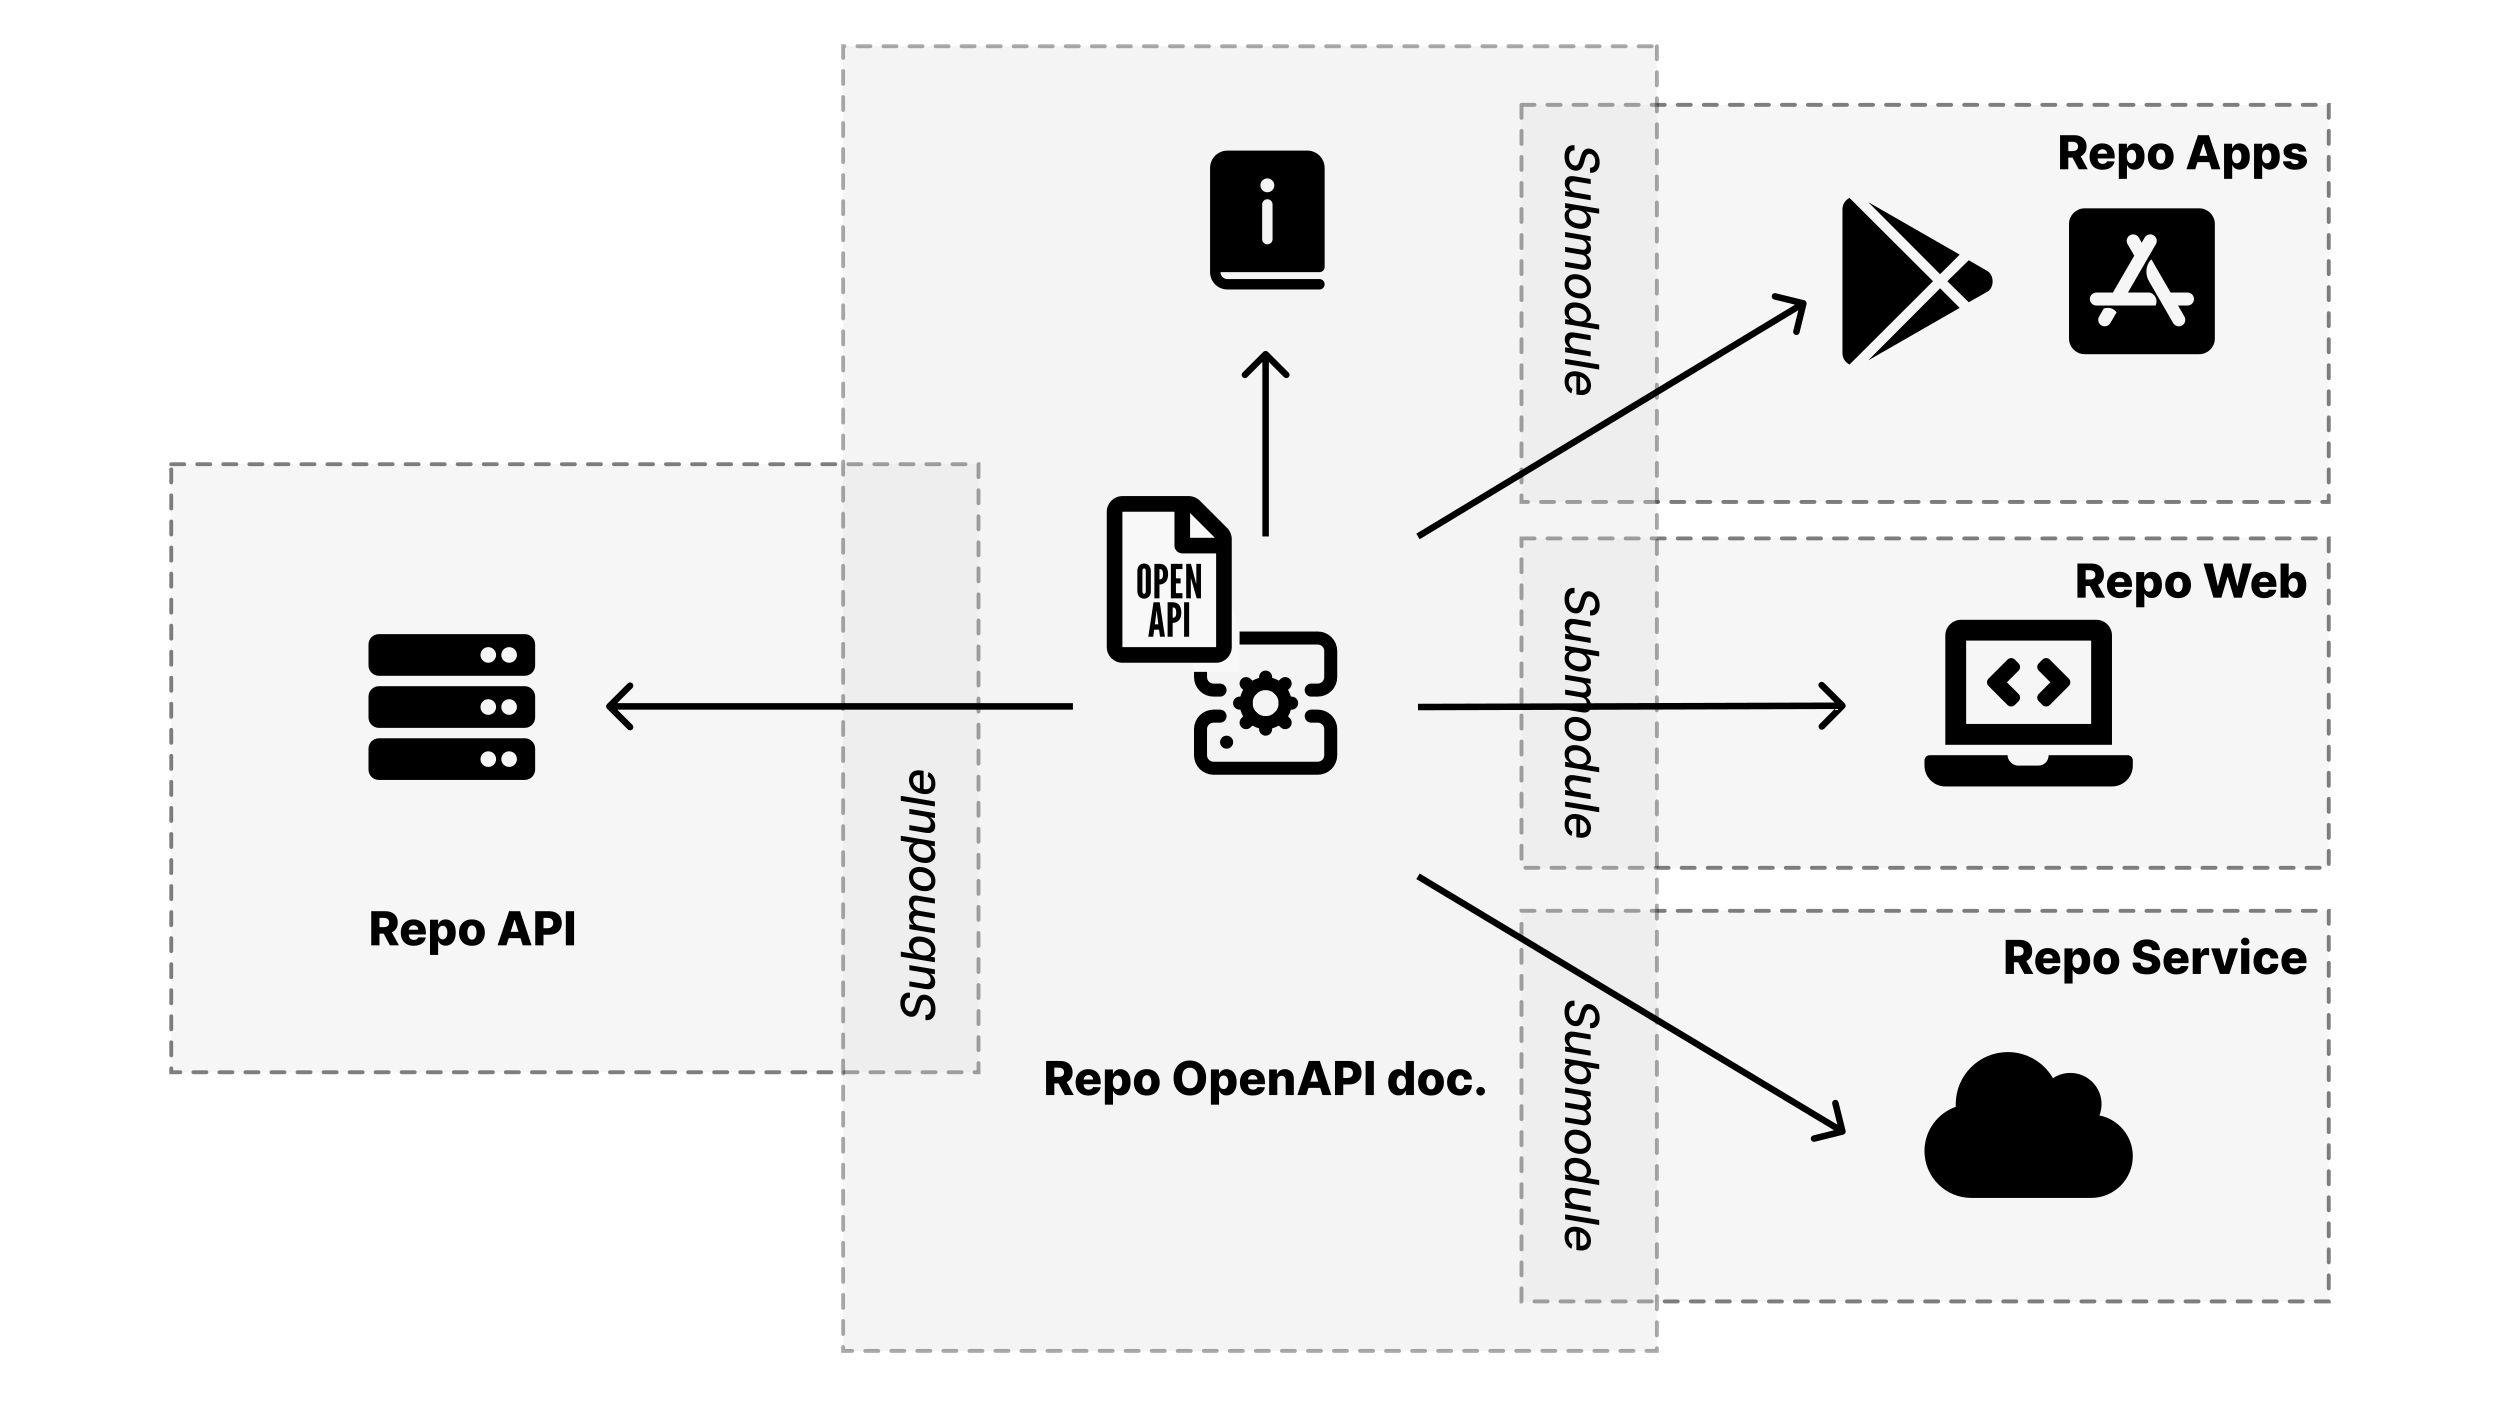 <svg width="1920" height="1080" viewBox="0 0 1920 1080" fill="none" xmlns="http://www.w3.org/2000/svg">
<rect width="1920" height="1080" fill="white"/>
<rect opacity="0.5" x="1168.5" y="413.5" width="620" height="253" fill="#EEEEEE" stroke="black" stroke-width="3" stroke-linecap="round" stroke-dasharray="10 10"/>
<rect opacity="0.5" x="1168.5" y="80.5" width="620" height="305" fill="#EEEEEE" stroke="black" stroke-width="3" stroke-linecap="round" stroke-dasharray="10 10"/>
<rect opacity="0.5" x="1168.5" y="699.5" width="620" height="300" fill="#EEEEEE" stroke="black" stroke-width="3" stroke-linecap="round" stroke-dasharray="10 10"/>
<rect opacity="0.5" x="131.5" y="356.5" width="620" height="467" fill="#EEEEEE" stroke="black" stroke-width="3" stroke-linecap="round" stroke-dasharray="10 10"/>
<rect opacity="0.33" x="1272.5" y="35.5" width="1002" height="625" transform="rotate(90 1272.5 35.5)" fill="#DDDDDD" stroke="black" stroke-width="3" stroke-linecap="round" stroke-dasharray="10 10"/>
<path d="M937 530H932C929.348 530 926.804 528.946 924.929 527.071C923.054 525.196 922 522.652 922 520V500C922 497.348 923.054 494.804 924.929 492.929C926.804 491.054 929.348 490 932 490H1012C1014.65 490 1017.2 491.054 1019.07 492.929C1020.95 494.804 1022 497.348 1022 500V520C1022 522.652 1020.95 525.196 1019.07 527.071C1017.2 528.946 1014.65 530 1012 530H1007M937 550H932C929.348 550 926.804 551.054 924.929 552.929C923.054 554.804 922 557.348 922 560V580C922 582.652 923.054 585.196 924.929 587.071C926.804 588.946 929.348 590 932 590H1012C1014.65 590 1017.2 588.946 1019.07 587.071C1020.95 585.196 1022 582.652 1022 580V560C1022 557.348 1020.95 554.804 1019.07 552.929C1017.2 551.054 1014.65 550 1012 550H1007M942 510H942.05M942 570H942.05" stroke="black" stroke-width="10" stroke-linecap="round" stroke-linejoin="round"/>
<path d="M972 555C980.284 555 987 548.284 987 540C987 531.716 980.284 525 972 525C963.715 525 957 531.716 957 540C957 548.284 963.715 555 972 555Z" stroke="black" stroke-width="10" stroke-linecap="round" stroke-linejoin="round"/>
<path d="M972 520V525M972 555V560M992 540H987M957 540H952M987 525L982.6 529.4M961.4 550.6L957 555M987 555L982.6 550.6M961.4 529.4L957 525" stroke="black" stroke-width="10" stroke-linecap="round" stroke-linejoin="round"/>
<path d="M859 387L926 393L952 485V516H916.5V502.5H861L859 387Z" fill="#F8F8F8"/>
<path d="M942.457 405.495L921.486 384.524C919.236 382.275 916.187 381 913.013 381H861.998C855.374 381.025 850 386.399 850 393.023V497.002C850 503.626 855.374 509 861.998 509H933.984C940.607 509 945.981 503.626 945.981 497.002V413.994C945.981 410.819 944.707 407.745 942.457 405.495ZM933.009 413.019H913.988V393.997L933.009 413.019ZM861.998 497.002V393.023H901.99V419.018C901.99 422.342 904.664 425.016 907.989 425.016H933.984V497.002H861.998Z" fill="black"/>
<path d="M878.674 459.788C877.594 459.788 876.664 459.536 875.884 459.032C875.116 458.528 874.522 457.844 874.102 456.98C873.694 456.116 873.49 455.144 873.49 454.064V438.476C873.49 437.384 873.694 436.412 874.102 435.56C874.522 434.696 875.116 434.012 875.884 433.508C876.664 433.004 877.594 432.752 878.674 432.752C879.754 432.752 880.678 433.004 881.446 433.508C882.226 434.012 882.82 434.696 883.228 435.56C883.648 436.424 883.858 437.396 883.858 438.476V454.064C883.858 455.144 883.648 456.116 883.228 456.98C882.82 457.844 882.226 458.528 881.446 459.032C880.678 459.536 879.754 459.788 878.674 459.788ZM878.674 456.008C879.154 456.008 879.49 455.81 879.682 455.414C879.874 455.006 879.97 454.556 879.97 454.064V438.476C879.97 437.984 879.868 437.54 879.664 437.144C879.46 436.736 879.13 436.532 878.674 436.532C878.23 436.532 877.9 436.736 877.684 437.144C877.48 437.54 877.378 437.984 877.378 438.476V454.064C877.378 454.556 877.48 455.006 877.684 455.414C877.888 455.81 878.218 456.008 878.674 456.008ZM886.573 459.5V433.04H890.461C891.937 433.04 893.167 433.364 894.151 434.012C895.147 434.66 895.891 435.578 896.383 436.766C896.875 437.954 897.121 439.352 897.121 440.96C897.121 442.568 896.863 443.954 896.347 445.118C895.831 446.282 895.075 447.194 894.079 447.854C893.095 448.502 891.889 448.856 890.461 448.916V459.5H886.573ZM890.461 444.956C891.145 444.956 891.685 444.824 892.081 444.56C892.477 444.284 892.759 443.852 892.927 443.264C893.107 442.676 893.197 441.92 893.197 440.996C893.197 440.06 893.107 439.298 892.927 438.71C892.759 438.122 892.471 437.69 892.063 437.414C891.667 437.138 891.133 437 890.461 437V444.956ZM899.229 459.5V433.04H908.121V437.036H903.117V444.164H906.717V448.052H903.117V455.504H908.121V459.5H899.229ZM911.006 459.5V433.04H914.642L918.242 446.828L918.566 448.052H918.782V433.04H922.346V459.5H919.07L915.11 445.712L914.786 444.488H914.57V459.5H911.006Z" fill="black"/>
<path d="M881.913 489L885.909 462.54H890.661L894.657 489H890.877L890.157 483.6H886.413L885.693 489H881.913ZM886.953 479.496H889.617L888.501 470.604L888.393 469.2H888.177L888.069 470.604L886.953 479.496ZM896.715 489V462.54H900.603C902.079 462.54 903.309 462.864 904.293 463.512C905.289 464.16 906.033 465.078 906.525 466.266C907.017 467.454 907.263 468.852 907.263 470.46C907.263 472.068 907.005 473.454 906.489 474.618C905.973 475.782 905.217 476.694 904.221 477.354C903.237 478.002 902.031 478.356 900.603 478.416V489H896.715ZM900.603 474.456C901.287 474.456 901.827 474.324 902.223 474.06C902.619 473.784 902.901 473.352 903.069 472.764C903.249 472.176 903.339 471.42 903.339 470.496C903.339 469.56 903.249 468.798 903.069 468.21C902.901 467.622 902.613 467.19 902.205 466.914C901.809 466.638 901.275 466.5 900.603 466.5V474.456ZM909.372 489V462.54H913.26V489H909.372Z" fill="black"/>
<path d="M403 519H291C286.582 519 283 515.418 283 511V495C283 490.582 286.582 487 291 487H403C407.418 487 411 490.582 411 495V511C411 515.418 407.418 519 403 519ZM391 497C387.686 497 385 499.686 385 503C385 506.314 387.686 509 391 509C394.314 509 397 506.314 397 503C397 499.686 394.314 497 391 497ZM375 497C371.686 497 369 499.686 369 503C369 506.314 371.686 509 375 509C378.314 509 381 506.314 381 503C381 499.686 378.314 497 375 497ZM403 559H291C286.582 559 283 555.418 283 551V535C283 530.582 286.582 527 291 527H403C407.418 527 411 530.582 411 535V551C411 555.418 407.418 559 403 559ZM391 537C387.686 537 385 539.686 385 543C385 546.314 387.686 549 391 549C394.314 549 397 546.314 397 543C397 539.686 394.314 537 391 537ZM375 537C371.686 537 369 539.686 369 543C369 546.314 371.686 549 375 549C378.314 549 381 546.314 381 543C381 539.686 378.314 537 375 537ZM403 599H291C286.582 599 283 595.418 283 591V575C283 570.582 286.582 567 291 567H403C407.418 567 411 570.582 411 575V591C411 595.418 407.418 599 403 599ZM391 577C387.686 577 385 579.686 385 583C385 586.314 387.686 589 391 589C394.314 589 397 586.314 397 583C397 579.686 394.314 577 391 577ZM375 577C371.686 577 369 579.686 369 583C369 586.314 371.686 589 375 589C378.314 589 381 586.314 381 583C381 579.686 378.314 577 375 577Z" fill="black"/>
<path d="M466.232 540.732C465.255 541.709 465.255 543.291 466.232 544.268L482.141 560.178C483.118 561.154 484.701 561.154 485.677 560.178C486.653 559.201 486.653 557.618 485.677 556.642L471.535 542.5L485.677 528.358C486.653 527.382 486.653 525.799 485.677 524.822C484.701 523.846 483.118 523.846 482.141 524.822L466.232 540.732ZM824.001 540L467.999 540L467.999 545L824.001 545L824.001 540Z" fill="black"/>
<path d="M973.768 270.232C972.791 269.256 971.209 269.256 970.232 270.232L954.322 286.142C953.346 287.118 953.346 288.701 954.322 289.678C955.299 290.654 956.882 290.654 957.858 289.678L972 275.536L986.142 289.678C987.118 290.654 988.701 290.654 989.678 289.678C990.654 288.701 990.654 287.118 989.678 286.142L973.768 270.232ZM974.5 412L974.5 272L969.5 272L969.5 412L974.5 412Z" fill="black"/>
<path d="M929.333 129C929.333 125.464 930.738 122.073 933.238 119.572C935.739 117.072 939.13 115.667 942.667 115.667H1004C1005.75 115.667 1007.48 116.012 1009.1 116.682C1010.72 117.352 1012.19 118.334 1013.43 119.572C1014.67 120.81 1015.65 122.28 1016.32 123.898C1016.99 125.516 1017.33 127.249 1017.33 129V205C1017.33 206.061 1016.91 207.079 1016.16 207.829C1015.41 208.579 1014.39 209 1013.33 209H937.333C937.333 210.415 937.895 211.771 938.895 212.772C939.896 213.772 941.252 214.334 942.667 214.334H1013.33C1014.39 214.334 1015.41 214.755 1016.16 215.505C1016.91 216.255 1017.33 217.273 1017.33 218.334C1017.33 219.395 1016.91 220.412 1016.16 221.162C1015.41 221.912 1014.39 222.334 1013.33 222.334H942.667C939.13 222.334 935.739 220.929 933.238 218.428C930.738 215.928 929.333 212.537 929.333 209V129ZM973.333 147.667C974.748 147.667 976.104 147.105 977.104 146.105C978.105 145.105 978.667 143.748 978.667 142.334C978.667 140.919 978.105 139.563 977.104 138.562C976.104 137.562 974.748 137 973.333 137C971.919 137 970.562 137.562 969.562 138.562C968.562 139.563 968 140.919 968 142.334C968 143.748 968.562 145.105 969.562 146.105C970.562 147.105 971.919 147.667 973.333 147.667V147.667ZM969.333 157V183.667C969.333 184.728 969.755 185.745 970.505 186.495C971.255 187.246 972.272 187.667 973.333 187.667C974.394 187.667 975.412 187.246 976.162 186.495C976.912 185.745 977.333 184.728 977.333 183.667V157C977.333 155.939 976.912 154.922 976.162 154.172C975.412 153.422 974.394 153 973.333 153C972.272 153 971.255 153.422 970.505 154.172C969.755 154.922 969.333 155.939 969.333 157Z" fill="black"/>
<path d="M1689 160H1601C1594.38 160 1589 165.375 1589 172V260C1589 266.625 1594.38 272 1601 272H1689C1695.62 272 1701 266.625 1701 260V172C1701 165.375 1695.62 160 1689 160ZM1620.75 248.125C1619.38 250.525 1616.3 251.325 1613.92 249.95C1611.52 248.575 1610.73 245.5 1612.1 243.125L1615.67 236.95C1619.7 235.725 1623 236.675 1625.58 239.8L1620.75 248.125ZM1655.47 234.65H1610C1607.25 234.65 1605 232.4 1605 229.65C1605 226.9 1607.25 224.65 1610 224.65H1622.75L1639.1 196.35L1633.97 187.5C1632.6 185.1 1633.42 182.05 1635.8 180.675C1638.2 179.3 1641.25 180.125 1642.62 182.5L1644.85 186.35L1647.08 182.5C1648.45 180.1 1651.53 179.3 1653.9 180.675C1656.3 182.05 1657.1 185.125 1655.72 187.5L1634.28 224.65H1649.8C1654.85 224.65 1657.67 230.575 1655.47 234.65V234.65ZM1680 234.65H1672.75L1677.65 243.125C1679.03 245.525 1678.2 248.575 1675.82 249.95C1673.42 251.325 1670.38 250.5 1669 248.125C1660.77 233.9 1654.62 223.2 1650.5 216.1C1646.32 208.85 1649.3 201.6 1652.28 199.15C1655.55 204.825 1660.45 213.325 1667 224.65H1680C1682.75 224.65 1685 226.9 1685 229.65C1685 232.425 1682.75 234.65 1680 234.65V234.65Z" fill="black"/>
<path d="M1541.76 541.412C1543.32 542.975 1545.85 542.975 1547.42 541.412L1550.24 538.585C1551.81 537.022 1551.81 534.49 1550.24 532.928L1541.31 524L1550.24 515.07C1551.8 513.507 1551.8 510.975 1550.24 509.412L1547.41 506.585C1545.85 505.022 1543.32 505.022 1541.76 506.585L1527.17 521.17C1525.61 522.732 1525.61 525.265 1527.17 526.827L1541.76 541.412V541.412ZM1565.76 538.588L1568.59 541.415C1570.15 542.978 1572.68 542.978 1574.25 541.415L1588.83 526.83C1590.39 525.268 1590.39 522.735 1588.83 521.173L1574.25 506.587C1572.68 505.025 1570.15 505.025 1568.59 506.587L1565.76 509.415C1564.2 510.978 1564.2 513.51 1565.76 515.072L1574.69 524L1565.76 532.93C1564.2 534.493 1564.2 537.025 1565.76 538.588V538.588ZM1634 580H1573.39C1573.2 584.952 1569.71 588 1565.2 588H1550C1545.33 588 1541.74 583.632 1541.81 580H1482C1479.8 580 1478 581.8 1478 584V588C1478 596.8 1485.2 604 1494 604H1622C1630.8 604 1638 596.8 1638 588V584C1638 581.8 1636.2 580 1634 580ZM1622 488C1622 481.4 1616.6 476 1610 476H1506C1499.4 476 1494 481.4 1494 488V572H1622V488ZM1606 556H1510V492H1606V556Z" fill="black"/>
<path d="M1612.4 856.65C1613.42 853.975 1614 851.05 1614 848C1614 834.75 1603.25 824 1590 824C1585.07 824 1580.48 825.5 1576.68 828.05C1569.75 816.05 1556.82 808 1542 808C1519.9 808 1502 825.9 1502 848C1502 848.675 1502.02 849.35 1502.05 850.025C1488.05 854.95 1478 868.3 1478 884C1478 903.875 1494.12 920 1514 920H1606C1623.67 920 1638 905.675 1638 888C1638 872.525 1627 859.6 1612.4 856.65Z" fill="black"/>
<path d="M1490 210.575L1434.82 155.25L1505.02 195.55L1490 210.575V210.575ZM1420.42 152C1417.18 153.7 1415 156.8 1415 160.825V271.15C1415 275.175 1417.18 278.275 1420.42 279.975L1484.58 215.975L1420.42 152ZM1526.72 208.4L1512 199.875L1495.57 216L1512 232.125L1527.02 223.6C1531.52 220.025 1531.52 211.975 1526.72 208.4V208.4ZM1434.82 276.75L1505.02 236.45L1490 221.425L1434.82 276.75Z" fill="black"/>
<path d="M1387.43 233.598C1387.76 232.257 1386.94 230.903 1385.6 230.573L1363.75 225.191C1362.41 224.861 1361.06 225.68 1360.73 227.021C1360.4 228.361 1361.21 229.716 1362.56 230.046L1381.97 234.83L1377.19 254.249C1376.86 255.59 1377.68 256.944 1379.02 257.274C1380.36 257.605 1381.72 256.786 1382.05 255.445L1387.43 233.598ZM1090.29 414.139L1386.29 235.139L1383.71 230.861L1087.71 409.861L1090.29 414.139Z" fill="black"/>
<path d="M1416.77 543.762C1417.75 542.783 1417.74 541.2 1416.76 540.227L1400.8 524.366C1399.82 523.392 1398.24 523.397 1397.27 524.377C1396.29 525.356 1396.3 526.939 1397.28 527.912L1411.46 542.011L1397.37 556.196C1396.39 557.176 1396.4 558.759 1397.38 559.732C1398.36 560.705 1399.94 560.7 1400.91 559.721L1416.77 543.762ZM1089.01 545.5L1415.01 544.5L1414.99 539.5L1088.99 540.5L1089.01 545.5Z" fill="black"/>
<path d="M1415.6 871.426C1416.94 871.092 1417.76 869.736 1417.43 868.396L1411.99 846.563C1411.65 845.223 1410.3 844.407 1408.96 844.741C1407.62 845.075 1406.8 846.431 1407.14 847.771L1411.97 867.178L1392.56 872.011C1391.22 872.345 1390.41 873.702 1390.74 875.042C1391.07 876.381 1392.43 877.197 1393.77 876.863L1415.6 871.426ZM1087.71 675.143L1413.71 871.143L1416.29 866.857L1090.29 670.857L1087.71 675.143Z" fill="black"/>
<path d="M285.107 726V699.818H295.922C297.882 699.818 299.574 700.172 300.997 700.879C302.429 701.578 303.533 702.584 304.308 703.896C305.084 705.2 305.472 706.747 305.472 708.537C305.472 710.352 305.075 711.895 304.283 713.165C303.49 714.426 302.365 715.389 300.908 716.054C299.45 716.71 297.724 717.038 295.73 717.038H288.891V712.053H294.554C295.509 712.053 296.305 711.929 296.945 711.682C297.592 711.426 298.082 711.043 298.415 710.531C298.747 710.011 298.913 709.347 298.913 708.537C298.913 707.727 298.747 707.058 298.415 706.53C298.082 705.993 297.592 705.592 296.945 705.328C296.297 705.055 295.5 704.919 294.554 704.919H291.435V726H285.107ZM299.847 714.034L306.366 726H299.463L293.071 714.034H299.847ZM317.735 726.371C315.681 726.371 313.908 725.966 312.417 725.156C310.934 724.338 309.792 723.175 308.99 721.666C308.198 720.149 307.801 718.347 307.801 716.259C307.801 714.23 308.202 712.457 309.003 710.94C309.804 709.415 310.934 708.23 312.391 707.386C313.848 706.534 315.566 706.108 317.543 706.108C318.941 706.108 320.219 706.325 321.378 706.76C322.537 707.195 323.539 707.838 324.382 708.69C325.226 709.543 325.882 710.595 326.351 711.848C326.82 713.092 327.054 714.52 327.054 716.131V717.69H309.988V714.06H321.238C321.229 713.395 321.071 712.803 320.765 712.283C320.458 711.763 320.036 711.358 319.499 711.068C318.971 710.77 318.361 710.621 317.671 710.621C316.972 710.621 316.346 710.778 315.792 711.094C315.238 711.401 314.799 711.822 314.475 712.359C314.151 712.888 313.98 713.489 313.963 714.162V717.857C313.963 718.658 314.121 719.361 314.436 719.966C314.752 720.562 315.199 721.027 315.779 721.359C316.358 721.692 317.049 721.858 317.85 721.858C318.404 721.858 318.907 721.781 319.358 721.628C319.81 721.474 320.198 721.249 320.522 720.95C320.846 720.652 321.088 720.286 321.25 719.851L326.99 720.017C326.752 721.304 326.228 722.425 325.418 723.379C324.617 724.325 323.564 725.062 322.26 725.591C320.956 726.111 319.448 726.371 317.735 726.371ZM330.247 733.364V706.364H336.435V709.726H336.626C336.882 709.129 337.244 708.554 337.713 708C338.19 707.446 338.795 706.994 339.528 706.645C340.27 706.287 341.156 706.108 342.188 706.108C343.551 706.108 344.825 706.466 346.01 707.182C347.203 707.898 348.166 709.001 348.899 710.493C349.632 711.984 349.999 713.885 349.999 716.195C349.999 718.419 349.645 720.281 348.938 721.781C348.239 723.281 347.293 724.406 346.099 725.156C344.915 725.906 343.598 726.281 342.149 726.281C341.161 726.281 340.304 726.119 339.58 725.795C338.855 725.472 338.246 725.045 337.751 724.517C337.266 723.989 336.891 723.422 336.626 722.817H336.499V733.364H330.247ZM336.371 716.182C336.371 717.239 336.511 718.159 336.793 718.943C337.082 719.727 337.496 720.337 338.033 720.771C338.578 721.197 339.23 721.411 339.989 721.411C340.756 721.411 341.408 721.197 341.945 720.771C342.482 720.337 342.886 719.727 343.159 718.943C343.44 718.159 343.581 717.239 343.581 716.182C343.581 715.125 343.44 714.209 343.159 713.433C342.886 712.658 342.482 712.057 341.945 711.631C341.416 711.205 340.764 710.991 339.989 710.991C339.222 710.991 338.57 711.2 338.033 711.618C337.496 712.036 337.082 712.632 336.793 713.408C336.511 714.183 336.371 715.108 336.371 716.182ZM362.441 726.371C360.378 726.371 358.605 725.949 357.123 725.105C355.648 724.253 354.51 723.068 353.709 721.551C352.917 720.026 352.52 718.257 352.52 716.246C352.52 714.226 352.917 712.457 353.709 710.94C354.51 709.415 355.648 708.23 357.123 707.386C358.605 706.534 360.378 706.108 362.441 706.108C364.503 706.108 366.272 706.534 367.746 707.386C369.229 708.23 370.367 709.415 371.159 710.94C371.961 712.457 372.361 714.226 372.361 716.246C372.361 718.257 371.961 720.026 371.159 721.551C370.367 723.068 369.229 724.253 367.746 725.105C366.272 725.949 364.503 726.371 362.441 726.371ZM362.479 721.653C363.229 721.653 363.864 721.423 364.384 720.963C364.904 720.503 365.3 719.864 365.573 719.045C365.854 718.227 365.995 717.281 365.995 716.207C365.995 715.116 365.854 714.162 365.573 713.344C365.3 712.526 364.904 711.886 364.384 711.426C363.864 710.966 363.229 710.736 362.479 710.736C361.703 710.736 361.047 710.966 360.51 711.426C359.982 711.886 359.577 712.526 359.296 713.344C359.023 714.162 358.887 715.116 358.887 716.207C358.887 717.281 359.023 718.227 359.296 719.045C359.577 719.864 359.982 720.503 360.51 720.963C361.047 721.423 361.703 721.653 362.479 721.653ZM388.961 726H382.16L390.994 699.818H399.419L408.252 726H401.451L395.302 706.415H395.098L388.961 726ZM388.054 715.696H402.27V720.503H388.054V715.696ZM411.071 726V699.818H421.887C423.847 699.818 425.539 700.202 426.962 700.969C428.394 701.727 429.498 702.788 430.273 704.152C431.049 705.507 431.436 707.084 431.436 708.882C431.436 710.689 431.04 712.27 430.248 713.625C429.463 714.972 428.343 716.016 426.885 716.757C425.428 717.499 423.698 717.869 421.695 717.869H415.022V712.884H420.519C421.473 712.884 422.27 712.717 422.909 712.385C423.557 712.053 424.047 711.588 424.38 710.991C424.712 710.386 424.878 709.683 424.878 708.882C424.878 708.072 424.712 707.374 424.38 706.786C424.047 706.189 423.557 705.729 422.909 705.405C422.262 705.081 421.465 704.919 420.519 704.919H417.4V726H411.071ZM440.884 699.818V726H434.556V699.818H440.884Z" fill="black"/>
<path d="M1582.12 130V103.818H1592.93C1594.89 103.818 1596.59 104.172 1598.01 104.879C1599.44 105.578 1600.54 106.584 1601.32 107.896C1602.1 109.2 1602.48 110.747 1602.48 112.537C1602.48 114.352 1602.09 115.895 1601.29 117.165C1600.5 118.426 1599.38 119.389 1597.92 120.054C1596.46 120.71 1594.74 121.038 1592.74 121.038H1585.9V116.053H1591.57C1592.52 116.053 1593.32 115.929 1593.96 115.682C1594.6 115.426 1595.09 115.043 1595.43 114.531C1595.76 114.011 1595.93 113.347 1595.93 112.537C1595.93 111.727 1595.76 111.058 1595.43 110.53C1595.09 109.993 1594.6 109.592 1593.96 109.328C1593.31 109.055 1592.51 108.919 1591.57 108.919H1588.45V130H1582.12ZM1596.86 118.034L1603.38 130H1596.47L1590.08 118.034H1596.86ZM1614.75 130.371C1612.69 130.371 1610.92 129.966 1609.43 129.156C1607.95 128.338 1606.8 127.175 1606 125.666C1605.21 124.149 1604.81 122.347 1604.81 120.259C1604.81 118.23 1605.21 116.457 1606.01 114.94C1606.82 113.415 1607.95 112.23 1609.4 111.386C1610.86 110.534 1612.58 110.108 1614.55 110.108C1615.95 110.108 1617.23 110.325 1618.39 110.76C1619.55 111.195 1620.55 111.838 1621.39 112.69C1622.24 113.543 1622.89 114.595 1623.36 115.848C1623.83 117.092 1624.07 118.52 1624.07 120.131V121.69H1607V118.06H1618.25C1618.24 117.395 1618.08 116.803 1617.78 116.283C1617.47 115.763 1617.05 115.358 1616.51 115.068C1615.98 114.77 1615.37 114.621 1614.68 114.621C1613.98 114.621 1613.36 114.778 1612.8 115.094C1612.25 115.401 1611.81 115.822 1611.49 116.359C1611.16 116.888 1610.99 117.489 1610.98 118.162V121.857C1610.98 122.658 1611.13 123.361 1611.45 123.966C1611.76 124.562 1612.21 125.027 1612.79 125.359C1613.37 125.692 1614.06 125.858 1614.86 125.858C1615.42 125.858 1615.92 125.781 1616.37 125.628C1616.82 125.474 1617.21 125.249 1617.53 124.95C1617.86 124.652 1618.1 124.286 1618.26 123.851L1624 124.017C1623.76 125.304 1623.24 126.425 1622.43 127.379C1621.63 128.325 1620.58 129.062 1619.27 129.591C1617.97 130.111 1616.46 130.371 1614.75 130.371ZM1627.26 137.364V110.364H1633.45V113.726H1633.64C1633.89 113.129 1634.26 112.554 1634.72 112C1635.2 111.446 1635.81 110.994 1636.54 110.645C1637.28 110.287 1638.17 110.108 1639.2 110.108C1640.56 110.108 1641.84 110.466 1643.02 111.182C1644.21 111.898 1645.18 113.001 1645.91 114.493C1646.64 115.984 1647.01 117.885 1647.01 120.195C1647.01 122.419 1646.66 124.281 1645.95 125.781C1645.25 127.281 1644.3 128.406 1643.11 129.156C1641.93 129.906 1640.61 130.281 1639.16 130.281C1638.17 130.281 1637.32 130.119 1636.59 129.795C1635.87 129.472 1635.26 129.045 1634.76 128.517C1634.28 127.989 1633.9 127.422 1633.64 126.817H1633.51V137.364H1627.26ZM1633.38 120.182C1633.38 121.239 1633.52 122.159 1633.8 122.943C1634.09 123.727 1634.51 124.337 1635.04 124.771C1635.59 125.197 1636.24 125.411 1637 125.411C1637.77 125.411 1638.42 125.197 1638.96 124.771C1639.49 124.337 1639.9 123.727 1640.17 122.943C1640.45 122.159 1640.59 121.239 1640.59 120.182C1640.59 119.125 1640.45 118.209 1640.17 117.433C1639.9 116.658 1639.49 116.057 1638.96 115.631C1638.43 115.205 1637.78 114.991 1637 114.991C1636.23 114.991 1635.58 115.2 1635.04 115.618C1634.51 116.036 1634.09 116.632 1633.8 117.408C1633.52 118.183 1633.38 119.108 1633.38 120.182ZM1659.45 130.371C1657.39 130.371 1655.62 129.949 1654.13 129.105C1652.66 128.253 1651.52 127.068 1650.72 125.551C1649.93 124.026 1649.53 122.257 1649.53 120.246C1649.53 118.226 1649.93 116.457 1650.72 114.94C1651.52 113.415 1652.66 112.23 1654.13 111.386C1655.62 110.534 1657.39 110.108 1659.45 110.108C1661.51 110.108 1663.28 110.534 1664.76 111.386C1666.24 112.23 1667.38 113.415 1668.17 114.94C1668.97 116.457 1669.37 118.226 1669.37 120.246C1669.37 122.257 1668.97 124.026 1668.17 125.551C1667.38 127.068 1666.24 128.253 1664.76 129.105C1663.28 129.949 1661.51 130.371 1659.45 130.371ZM1659.49 125.653C1660.24 125.653 1660.88 125.423 1661.4 124.963C1661.92 124.503 1662.31 123.864 1662.58 123.045C1662.87 122.227 1663.01 121.281 1663.01 120.207C1663.01 119.116 1662.87 118.162 1662.58 117.344C1662.31 116.526 1661.92 115.886 1661.4 115.426C1660.88 114.966 1660.24 114.736 1659.49 114.736C1658.72 114.736 1658.06 114.966 1657.52 115.426C1656.99 115.886 1656.59 116.526 1656.31 117.344C1656.03 118.162 1655.9 119.116 1655.9 120.207C1655.9 121.281 1656.03 122.227 1656.31 123.045C1656.59 123.864 1656.99 124.503 1657.52 124.963C1658.06 125.423 1658.72 125.653 1659.49 125.653ZM1685.97 130H1679.17L1688.01 103.818H1696.43L1705.26 130H1698.46L1692.31 110.415H1692.11L1685.97 130ZM1685.07 119.696H1699.28V124.503H1685.07V119.696ZM1708.08 137.364V110.364H1714.27V113.726H1714.46C1714.72 113.129 1715.08 112.554 1715.55 112C1716.03 111.446 1716.63 110.994 1717.36 110.645C1718.11 110.287 1718.99 110.108 1720.02 110.108C1721.39 110.108 1722.66 110.466 1723.85 111.182C1725.04 111.898 1726 113.001 1726.74 114.493C1727.47 115.984 1727.83 117.885 1727.83 120.195C1727.83 122.419 1727.48 124.281 1726.77 125.781C1726.07 127.281 1725.13 128.406 1723.94 129.156C1722.75 129.906 1721.43 130.281 1719.99 130.281C1719 130.281 1718.14 130.119 1717.42 129.795C1716.69 129.472 1716.08 129.045 1715.59 128.517C1715.1 127.989 1714.73 127.422 1714.46 126.817H1714.33V137.364H1708.08ZM1714.21 120.182C1714.21 121.239 1714.35 122.159 1714.63 122.943C1714.92 123.727 1715.33 124.337 1715.87 124.771C1716.41 125.197 1717.07 125.411 1717.82 125.411C1718.59 125.411 1719.24 125.197 1719.78 124.771C1720.32 124.337 1720.72 123.727 1721 122.943C1721.28 122.159 1721.42 121.239 1721.42 120.182C1721.42 119.125 1721.28 118.209 1721 117.433C1720.72 116.658 1720.32 116.057 1719.78 115.631C1719.25 115.205 1718.6 114.991 1717.82 114.991C1717.06 114.991 1716.41 115.2 1715.87 115.618C1715.33 116.036 1714.92 116.632 1714.63 117.408C1714.35 118.183 1714.21 119.108 1714.21 120.182ZM1731.11 137.364V110.364H1737.3V113.726H1737.49C1737.75 113.129 1738.11 112.554 1738.58 112C1739.05 111.446 1739.66 110.994 1740.39 110.645C1741.13 110.287 1742.02 110.108 1743.05 110.108C1744.41 110.108 1745.69 110.466 1746.87 111.182C1748.07 111.898 1749.03 113.001 1749.76 114.493C1750.5 115.984 1750.86 117.885 1750.86 120.195C1750.86 122.419 1750.51 124.281 1749.8 125.781C1749.1 127.281 1748.16 128.406 1746.96 129.156C1745.78 129.906 1744.46 130.281 1743.01 130.281C1742.02 130.281 1741.17 130.119 1740.44 129.795C1739.72 129.472 1739.11 129.045 1738.61 128.517C1738.13 127.989 1737.75 127.422 1737.49 126.817H1737.36V137.364H1731.11ZM1737.23 120.182C1737.23 121.239 1737.37 122.159 1737.66 122.943C1737.95 123.727 1738.36 124.337 1738.9 124.771C1739.44 125.197 1740.09 125.411 1740.85 125.411C1741.62 125.411 1742.27 125.197 1742.81 124.771C1743.34 124.337 1743.75 123.727 1744.02 122.943C1744.3 122.159 1744.44 121.239 1744.44 120.182C1744.44 119.125 1744.3 118.209 1744.02 117.433C1743.75 116.658 1743.34 116.057 1742.81 115.631C1742.28 115.205 1741.63 114.991 1740.85 114.991C1740.08 114.991 1739.43 115.2 1738.9 115.618C1738.36 116.036 1737.95 116.632 1737.66 117.408C1737.37 118.183 1737.23 119.108 1737.23 120.182ZM1771.28 116.359L1765.54 116.513C1765.48 116.104 1765.32 115.741 1765.06 115.426C1764.79 115.102 1764.45 114.851 1764.02 114.672C1763.6 114.484 1763.12 114.391 1762.56 114.391C1761.84 114.391 1761.22 114.536 1760.71 114.825C1760.21 115.115 1759.96 115.507 1759.97 116.001C1759.96 116.385 1760.11 116.717 1760.43 116.999C1760.75 117.28 1761.33 117.506 1762.15 117.676L1765.94 118.392C1767.9 118.767 1769.36 119.389 1770.31 120.259C1771.27 121.128 1771.76 122.278 1771.77 123.71C1771.76 125.057 1771.36 126.229 1770.57 127.226C1769.78 128.223 1768.71 128.999 1767.34 129.553C1765.98 130.098 1764.42 130.371 1762.66 130.371C1759.86 130.371 1757.65 129.795 1756.03 128.645C1754.42 127.486 1753.5 125.935 1753.27 123.991L1759.44 123.838C1759.58 124.554 1759.93 125.099 1760.5 125.474C1761.08 125.849 1761.8 126.037 1762.69 126.037C1763.49 126.037 1764.14 125.888 1764.65 125.589C1765.15 125.291 1765.4 124.895 1765.41 124.401C1765.4 123.957 1765.21 123.604 1764.83 123.339C1764.44 123.067 1763.84 122.854 1763.02 122.7L1759.6 122.048C1757.63 121.69 1756.16 121.03 1755.2 120.067C1754.24 119.095 1753.76 117.859 1753.77 116.359C1753.76 115.047 1754.11 113.926 1754.82 112.997C1755.52 112.06 1756.53 111.344 1757.83 110.849C1759.14 110.355 1760.67 110.108 1762.45 110.108C1765.11 110.108 1767.2 110.666 1768.74 111.783C1770.27 112.891 1771.12 114.416 1771.28 116.359Z" fill="black"/>
<path d="M1595.46 459V432.818H1606.27C1608.23 432.818 1609.92 433.172 1611.35 433.879C1612.78 434.578 1613.88 435.584 1614.66 436.896C1615.43 438.2 1615.82 439.747 1615.82 441.537C1615.82 443.352 1615.42 444.895 1614.63 446.165C1613.84 447.426 1612.71 448.389 1611.26 449.054C1609.8 449.71 1608.07 450.038 1606.08 450.038H1599.24V445.053H1604.9C1605.86 445.053 1606.66 444.929 1607.29 444.682C1607.94 444.426 1608.43 444.043 1608.76 443.531C1609.1 443.011 1609.26 442.347 1609.26 441.537C1609.26 440.727 1609.1 440.058 1608.76 439.53C1608.43 438.993 1607.94 438.592 1607.29 438.328C1606.65 438.055 1605.85 437.919 1604.9 437.919H1601.78V459H1595.46ZM1610.2 447.034L1616.72 459H1609.81L1603.42 447.034H1610.2ZM1628.08 459.371C1626.03 459.371 1624.26 458.966 1622.77 458.156C1621.28 457.338 1620.14 456.175 1619.34 454.666C1618.55 453.149 1618.15 451.347 1618.15 449.259C1618.15 447.23 1618.55 445.457 1619.35 443.94C1620.15 442.415 1621.28 441.23 1622.74 440.386C1624.2 439.534 1625.92 439.108 1627.89 439.108C1629.29 439.108 1630.57 439.325 1631.73 439.76C1632.89 440.195 1633.89 440.838 1634.73 441.69C1635.58 442.543 1636.23 443.595 1636.7 444.848C1637.17 446.092 1637.4 447.52 1637.4 449.131V450.69H1620.34V447.06H1631.59C1631.58 446.395 1631.42 445.803 1631.11 445.283C1630.81 444.763 1630.39 444.358 1629.85 444.068C1629.32 443.77 1628.71 443.621 1628.02 443.621C1627.32 443.621 1626.7 443.778 1626.14 444.094C1625.59 444.401 1625.15 444.822 1624.82 445.359C1624.5 445.888 1624.33 446.489 1624.31 447.162V450.857C1624.31 451.658 1624.47 452.361 1624.79 452.966C1625.1 453.562 1625.55 454.027 1626.13 454.359C1626.71 454.692 1627.4 454.858 1628.2 454.858C1628.75 454.858 1629.26 454.781 1629.71 454.628C1630.16 454.474 1630.55 454.249 1630.87 453.95C1631.2 453.652 1631.44 453.286 1631.6 452.851L1637.34 453.017C1637.1 454.304 1636.58 455.425 1635.77 456.379C1634.97 457.325 1633.91 458.062 1632.61 458.591C1631.31 459.111 1629.8 459.371 1628.08 459.371ZM1640.6 466.364V439.364H1646.78V442.726H1646.98C1647.23 442.129 1647.59 441.554 1648.06 441C1648.54 440.446 1649.15 439.994 1649.88 439.645C1650.62 439.287 1651.51 439.108 1652.54 439.108C1653.9 439.108 1655.17 439.466 1656.36 440.182C1657.55 440.898 1658.52 442.001 1659.25 443.493C1659.98 444.984 1660.35 446.885 1660.35 449.195C1660.35 451.419 1659.99 453.281 1659.29 454.781C1658.59 456.281 1657.64 457.406 1656.45 458.156C1655.26 458.906 1653.95 459.281 1652.5 459.281C1651.51 459.281 1650.65 459.119 1649.93 458.795C1649.2 458.472 1648.6 458.045 1648.1 457.517C1647.62 456.989 1647.24 456.422 1646.98 455.817H1646.85V466.364H1640.6ZM1646.72 449.182C1646.72 450.239 1646.86 451.159 1647.14 451.943C1647.43 452.727 1647.85 453.337 1648.38 453.771C1648.93 454.197 1649.58 454.411 1650.34 454.411C1651.11 454.411 1651.76 454.197 1652.29 453.771C1652.83 453.337 1653.24 452.727 1653.51 451.943C1653.79 451.159 1653.93 450.239 1653.93 449.182C1653.93 448.125 1653.79 447.209 1653.51 446.433C1653.24 445.658 1652.83 445.057 1652.29 444.631C1651.77 444.205 1651.11 443.991 1650.34 443.991C1649.57 443.991 1648.92 444.2 1648.38 444.618C1647.85 445.036 1647.43 445.632 1647.14 446.408C1646.86 447.183 1646.72 448.108 1646.72 449.182ZM1672.79 459.371C1670.73 459.371 1668.96 458.949 1667.47 458.105C1666 457.253 1664.86 456.068 1664.06 454.551C1663.27 453.026 1662.87 451.257 1662.87 449.246C1662.87 447.226 1663.27 445.457 1664.06 443.94C1664.86 442.415 1666 441.23 1667.47 440.386C1668.96 439.534 1670.73 439.108 1672.79 439.108C1674.85 439.108 1676.62 439.534 1678.1 440.386C1679.58 441.23 1680.72 442.415 1681.51 443.94C1682.31 445.457 1682.71 447.226 1682.71 449.246C1682.71 451.257 1682.31 453.026 1681.51 454.551C1680.72 456.068 1679.58 457.253 1678.1 458.105C1676.62 458.949 1674.85 459.371 1672.79 459.371ZM1672.83 454.653C1673.58 454.653 1674.21 454.423 1674.73 453.963C1675.25 453.503 1675.65 452.864 1675.92 452.045C1676.2 451.227 1676.34 450.281 1676.34 449.207C1676.34 448.116 1676.2 447.162 1675.92 446.344C1675.65 445.526 1675.25 444.886 1674.73 444.426C1674.21 443.966 1673.58 443.736 1672.83 443.736C1672.05 443.736 1671.4 443.966 1670.86 444.426C1670.33 444.886 1669.93 445.526 1669.65 446.344C1669.37 447.162 1669.24 448.116 1669.24 449.207C1669.24 450.281 1669.37 451.227 1669.65 452.045C1669.93 452.864 1670.33 453.503 1670.86 453.963C1671.4 454.423 1672.05 454.653 1672.83 454.653ZM1699.92 459L1692.31 432.818H1699.3L1703.25 449.974H1703.47L1707.98 432.818H1713.68L1718.19 450.013H1718.41L1722.37 432.818H1729.35L1721.75 459H1715.65L1710.93 443.122H1710.73L1706.01 459H1699.92ZM1738.97 459.371C1736.91 459.371 1735.14 458.966 1733.65 458.156C1732.17 457.338 1731.02 456.175 1730.22 454.666C1729.43 453.149 1729.03 451.347 1729.03 449.259C1729.03 447.23 1729.43 445.457 1730.24 443.94C1731.04 442.415 1732.17 441.23 1733.62 440.386C1735.08 439.534 1736.8 439.108 1738.78 439.108C1740.17 439.108 1741.45 439.325 1742.61 439.76C1743.77 440.195 1744.77 440.838 1745.61 441.69C1746.46 442.543 1747.11 443.595 1747.58 444.848C1748.05 446.092 1748.29 447.52 1748.29 449.131V450.69H1731.22V447.06H1742.47C1742.46 446.395 1742.3 445.803 1742 445.283C1741.69 444.763 1741.27 444.358 1740.73 444.068C1740.2 443.77 1739.59 443.621 1738.9 443.621C1738.2 443.621 1737.58 443.778 1737.02 444.094C1736.47 444.401 1736.03 444.822 1735.71 445.359C1735.38 445.888 1735.21 446.489 1735.2 447.162V450.857C1735.2 451.658 1735.35 452.361 1735.67 452.966C1735.98 453.562 1736.43 454.027 1737.01 454.359C1737.59 454.692 1738.28 454.858 1739.08 454.858C1739.64 454.858 1740.14 454.781 1740.59 454.628C1741.04 454.474 1741.43 454.249 1741.75 453.95C1742.08 453.652 1742.32 453.286 1742.48 452.851L1748.22 453.017C1747.98 454.304 1747.46 455.425 1746.65 456.379C1745.85 457.325 1744.8 458.062 1743.49 458.591C1742.19 459.111 1740.68 459.371 1738.97 459.371ZM1751.48 459V432.818H1757.73V442.726H1757.86C1758.11 442.129 1758.48 441.554 1758.95 441C1759.42 440.446 1760.03 439.994 1760.76 439.645C1761.5 439.287 1762.39 439.108 1763.42 439.108C1764.78 439.108 1766.06 439.466 1767.24 440.182C1768.44 440.898 1769.4 442.001 1770.13 443.493C1770.86 444.984 1771.23 446.885 1771.23 449.195C1771.23 451.419 1770.88 453.281 1770.17 454.781C1769.47 456.281 1768.53 457.406 1767.33 458.156C1766.15 458.906 1764.83 459.281 1763.38 459.281C1762.39 459.281 1761.54 459.119 1760.81 458.795C1760.09 458.472 1759.48 458.045 1758.98 457.517C1758.5 456.989 1758.12 456.422 1757.86 455.817H1757.67V459H1751.48ZM1757.6 449.182C1757.6 450.239 1757.74 451.159 1758.03 451.943C1758.31 452.727 1758.73 453.337 1759.27 453.771C1759.81 454.197 1760.46 454.411 1761.22 454.411C1761.99 454.411 1762.64 454.197 1763.18 453.771C1763.71 453.337 1764.12 452.727 1764.39 451.943C1764.67 451.159 1764.81 450.239 1764.81 449.182C1764.81 448.125 1764.67 447.209 1764.39 446.433C1764.12 445.658 1763.71 445.057 1763.18 444.631C1762.65 444.205 1762 443.991 1761.22 443.991C1760.45 443.991 1759.8 444.2 1759.27 444.618C1758.73 445.036 1758.31 445.632 1758.03 446.408C1757.74 447.183 1757.6 448.108 1757.6 449.182Z" fill="black"/>
<path d="M1540.36 748V721.818H1551.17C1553.13 721.818 1554.83 722.172 1556.25 722.879C1557.68 723.578 1558.78 724.584 1559.56 725.896C1560.34 727.2 1560.72 728.747 1560.72 730.537C1560.72 732.352 1560.33 733.895 1559.53 735.165C1558.74 736.426 1557.62 737.389 1556.16 738.054C1554.7 738.71 1552.98 739.038 1550.98 739.038H1544.14V734.053H1549.81C1550.76 734.053 1551.56 733.929 1552.2 733.682C1552.84 733.426 1553.33 733.043 1553.67 732.531C1554 732.011 1554.17 731.347 1554.17 730.537C1554.17 729.727 1554 729.058 1553.67 728.53C1553.33 727.993 1552.84 727.592 1552.2 727.328C1551.55 727.055 1550.75 726.919 1549.81 726.919H1546.69V748H1540.36ZM1555.1 736.034L1561.62 748H1554.72L1548.32 736.034H1555.1ZM1572.99 748.371C1570.93 748.371 1569.16 747.966 1567.67 747.156C1566.19 746.338 1565.04 745.175 1564.24 743.666C1563.45 742.149 1563.05 740.347 1563.05 738.259C1563.05 736.23 1563.45 734.457 1564.26 732.94C1565.06 731.415 1566.19 730.23 1567.64 729.386C1569.1 728.534 1570.82 728.108 1572.79 728.108C1574.19 728.108 1575.47 728.325 1576.63 728.76C1577.79 729.195 1578.79 729.838 1579.63 730.69C1580.48 731.543 1581.13 732.595 1581.6 733.848C1582.07 735.092 1582.31 736.52 1582.31 738.131V739.69H1565.24V736.06H1576.49C1576.48 735.395 1576.32 734.803 1576.02 734.283C1575.71 733.763 1575.29 733.358 1574.75 733.068C1574.22 732.77 1573.61 732.621 1572.92 732.621C1572.22 732.621 1571.6 732.778 1571.04 733.094C1570.49 733.401 1570.05 733.822 1569.73 734.359C1569.4 734.888 1569.23 735.489 1569.22 736.162V739.857C1569.22 740.658 1569.37 741.361 1569.69 741.966C1570 742.562 1570.45 743.027 1571.03 743.359C1571.61 743.692 1572.3 743.858 1573.1 743.858C1573.66 743.858 1574.16 743.781 1574.61 743.628C1575.06 743.474 1575.45 743.249 1575.77 742.95C1576.1 742.652 1576.34 742.286 1576.5 741.851L1582.24 742.017C1582 743.304 1581.48 744.425 1580.67 745.379C1579.87 746.325 1578.82 747.062 1577.51 747.591C1576.21 748.111 1574.7 748.371 1572.99 748.371ZM1585.5 755.364V728.364H1591.69V731.726H1591.88C1592.13 731.129 1592.5 730.554 1592.97 730C1593.44 729.446 1594.05 728.994 1594.78 728.645C1595.52 728.287 1596.41 728.108 1597.44 728.108C1598.8 728.108 1600.08 728.466 1601.26 729.182C1602.46 729.898 1603.42 731.001 1604.15 732.493C1604.88 733.984 1605.25 735.885 1605.25 738.195C1605.25 740.419 1604.9 742.281 1604.19 743.781C1603.49 745.281 1602.54 746.406 1601.35 747.156C1600.17 747.906 1598.85 748.281 1597.4 748.281C1596.41 748.281 1595.56 748.119 1594.83 747.795C1594.11 747.472 1593.5 747.045 1593 746.517C1592.52 745.989 1592.14 745.422 1591.88 744.817H1591.75V755.364H1585.5ZM1591.62 738.182C1591.62 739.239 1591.76 740.159 1592.04 740.943C1592.33 741.727 1592.75 742.337 1593.28 742.771C1593.83 743.197 1594.48 743.411 1595.24 743.411C1596.01 743.411 1596.66 743.197 1597.2 742.771C1597.73 742.337 1598.14 741.727 1598.41 740.943C1598.69 740.159 1598.83 739.239 1598.83 738.182C1598.83 737.125 1598.69 736.209 1598.41 735.433C1598.14 734.658 1597.73 734.057 1597.2 733.631C1596.67 733.205 1596.02 732.991 1595.24 732.991C1594.47 732.991 1593.82 733.2 1593.28 733.618C1592.75 734.036 1592.33 734.632 1592.04 735.408C1591.76 736.183 1591.62 737.108 1591.62 738.182ZM1617.69 748.371C1615.63 748.371 1613.86 747.949 1612.37 747.105C1610.9 746.253 1609.76 745.068 1608.96 743.551C1608.17 742.026 1607.77 740.257 1607.77 738.246C1607.77 736.226 1608.17 734.457 1608.96 732.94C1609.76 731.415 1610.9 730.23 1612.37 729.386C1613.86 728.534 1615.63 728.108 1617.69 728.108C1619.76 728.108 1621.52 728.534 1623 729.386C1624.48 730.23 1625.62 731.415 1626.41 732.94C1627.21 734.457 1627.61 736.226 1627.61 738.246C1627.61 740.257 1627.21 742.026 1626.41 743.551C1625.62 745.068 1624.48 746.253 1623 747.105C1621.52 747.949 1619.76 748.371 1617.69 748.371ZM1617.73 743.653C1618.48 743.653 1619.12 743.423 1619.64 742.963C1620.16 742.503 1620.55 741.864 1620.82 741.045C1621.11 740.227 1621.25 739.281 1621.25 738.207C1621.25 737.116 1621.11 736.162 1620.82 735.344C1620.55 734.526 1620.16 733.886 1619.64 733.426C1619.12 732.966 1618.48 732.736 1617.73 732.736C1616.96 732.736 1616.3 732.966 1615.76 733.426C1615.23 733.886 1614.83 734.526 1614.55 735.344C1614.28 736.162 1614.14 737.116 1614.14 738.207C1614.14 739.281 1614.28 740.227 1614.55 741.045C1614.83 741.864 1615.23 742.503 1615.76 742.963C1616.3 743.423 1616.96 743.653 1617.73 743.653ZM1652.7 729.668C1652.62 728.73 1652.24 728.001 1651.56 727.482C1650.9 726.953 1649.95 726.689 1648.71 726.689C1647.9 726.689 1647.21 726.795 1646.67 727.009C1646.12 727.222 1645.71 727.516 1645.44 727.891C1645.17 728.257 1645.03 728.679 1645.02 729.156C1645 729.548 1645.08 729.893 1645.25 730.192C1645.43 730.49 1645.68 730.754 1646.02 730.984C1646.36 731.206 1646.77 731.402 1647.24 731.572C1647.72 731.743 1648.26 731.892 1648.85 732.02L1651.1 732.531C1652.4 732.812 1653.54 733.188 1654.53 733.656C1655.53 734.125 1656.36 734.683 1657.04 735.331C1657.72 735.979 1658.23 736.724 1658.58 737.568C1658.93 738.412 1659.11 739.358 1659.12 740.406C1659.11 742.06 1658.69 743.479 1657.87 744.663C1657.04 745.848 1655.85 746.756 1654.3 747.386C1652.76 748.017 1650.9 748.332 1648.71 748.332C1646.52 748.332 1644.61 748.004 1642.99 747.348C1641.36 746.692 1640.09 745.695 1639.19 744.357C1638.29 743.018 1637.82 741.327 1637.8 739.281H1643.86C1643.91 740.125 1644.13 740.828 1644.53 741.391C1644.93 741.953 1645.48 742.379 1646.18 742.669C1646.89 742.959 1647.71 743.104 1648.64 743.104C1649.49 743.104 1650.21 742.989 1650.81 742.759C1651.41 742.528 1651.88 742.209 1652.2 741.8C1652.53 741.391 1652.69 740.922 1652.7 740.393C1652.69 739.899 1652.54 739.477 1652.24 739.128C1651.94 738.77 1651.48 738.463 1650.86 738.207C1650.25 737.943 1649.46 737.7 1648.51 737.479L1645.77 736.839C1643.51 736.32 1641.72 735.48 1640.42 734.321C1639.11 733.153 1638.46 731.577 1638.47 729.591C1638.46 727.972 1638.9 726.553 1639.78 725.334C1640.66 724.115 1641.87 723.165 1643.42 722.483C1644.97 721.801 1646.74 721.46 1648.73 721.46C1650.75 721.46 1652.51 721.805 1654.01 722.496C1655.51 723.178 1656.67 724.136 1657.5 725.372C1658.32 726.608 1658.74 728.04 1658.76 729.668H1652.7ZM1671.49 748.371C1669.44 748.371 1667.67 747.966 1666.18 747.156C1664.69 746.338 1663.55 745.175 1662.75 743.666C1661.96 742.149 1661.56 740.347 1661.56 738.259C1661.56 736.23 1661.96 734.457 1662.76 732.94C1663.56 731.415 1664.69 730.23 1666.15 729.386C1667.61 728.534 1669.33 728.108 1671.3 728.108C1672.7 728.108 1673.98 728.325 1675.14 728.76C1676.3 729.195 1677.3 729.838 1678.14 730.69C1678.99 731.543 1679.64 732.595 1680.11 733.848C1680.58 735.092 1680.81 736.52 1680.81 738.131V739.69H1663.75V736.06H1675C1674.99 735.395 1674.83 734.803 1674.52 734.283C1674.22 733.763 1673.8 733.358 1673.26 733.068C1672.73 732.77 1672.12 732.621 1671.43 732.621C1670.73 732.621 1670.11 732.778 1669.55 733.094C1669 733.401 1668.56 733.822 1668.23 734.359C1667.91 734.888 1667.74 735.489 1667.72 736.162V739.857C1667.72 740.658 1667.88 741.361 1668.2 741.966C1668.51 742.562 1668.96 743.027 1669.54 743.359C1670.12 743.692 1670.81 743.858 1671.61 743.858C1672.16 743.858 1672.67 743.781 1673.12 743.628C1673.57 743.474 1673.96 743.249 1674.28 742.95C1674.61 742.652 1674.85 742.286 1675.01 741.851L1680.75 742.017C1680.51 743.304 1679.99 744.425 1679.18 745.379C1678.38 746.325 1677.32 747.062 1676.02 747.591C1674.72 748.111 1673.21 748.371 1671.49 748.371ZM1684.01 748V728.364H1690.08V731.943H1690.28C1690.64 730.648 1691.23 729.685 1692.04 729.054C1692.84 728.415 1693.79 728.095 1694.86 728.095C1695.15 728.095 1695.45 728.116 1695.76 728.159C1696.06 728.193 1696.35 728.249 1696.61 728.325V733.759C1696.31 733.656 1695.92 733.575 1695.44 733.516C1694.96 733.456 1694.53 733.426 1694.16 733.426C1693.42 733.426 1692.75 733.592 1692.15 733.925C1691.56 734.249 1691.1 734.705 1690.76 735.293C1690.42 735.872 1690.26 736.554 1690.26 737.338V748H1684.01ZM1718.81 728.364L1712.07 748H1704.91L1698.18 728.364H1704.77L1708.39 741.889H1708.59L1712.22 728.364H1718.81ZM1721.2 748V728.364H1727.45V748H1721.2ZM1724.33 726.075C1723.46 726.075 1722.7 725.786 1722.07 725.206C1721.44 724.618 1721.13 723.911 1721.13 723.084C1721.13 722.266 1721.44 721.567 1722.07 720.987C1722.7 720.399 1723.46 720.105 1724.33 720.105C1725.22 720.105 1725.97 720.399 1726.6 720.987C1727.23 721.567 1727.54 722.266 1727.54 723.084C1727.54 723.911 1727.23 724.618 1726.6 725.206C1725.97 725.786 1725.22 726.075 1724.33 726.075ZM1740.6 748.371C1738.53 748.371 1736.75 747.945 1735.27 747.092C1733.79 746.24 1732.66 745.055 1731.87 743.538C1731.07 742.013 1730.68 740.249 1730.68 738.246C1730.68 736.234 1731.07 734.47 1731.87 732.953C1732.67 731.428 1733.81 730.239 1735.28 729.386C1736.76 728.534 1738.53 728.108 1740.59 728.108C1742.4 728.108 1743.98 728.436 1745.33 729.092C1746.68 729.749 1747.74 730.678 1748.5 731.879C1749.27 733.072 1749.67 734.474 1749.71 736.085H1743.87C1743.75 735.08 1743.41 734.291 1742.85 733.72C1742.29 733.149 1741.57 732.864 1740.68 732.864C1739.95 732.864 1739.32 733.068 1738.77 733.477C1738.23 733.878 1737.8 734.474 1737.49 735.267C1737.19 736.051 1737.04 737.023 1737.04 738.182C1737.04 739.341 1737.19 740.321 1737.49 741.122C1737.8 741.915 1738.23 742.516 1738.77 742.925C1739.32 743.325 1739.95 743.526 1740.68 743.526C1741.26 743.526 1741.77 743.402 1742.21 743.155C1742.66 742.908 1743.03 742.545 1743.32 742.068C1743.61 741.582 1743.79 740.994 1743.87 740.304H1749.71C1749.65 741.923 1749.25 743.338 1748.5 744.548C1747.76 745.759 1746.71 746.7 1745.37 747.374C1744.03 748.038 1742.44 748.371 1740.6 748.371ZM1762.09 748.371C1760.04 748.371 1758.27 747.966 1756.77 747.156C1755.29 746.338 1754.15 745.175 1753.35 743.666C1752.56 742.149 1752.16 740.347 1752.16 738.259C1752.16 736.23 1752.56 734.457 1753.36 732.94C1754.16 731.415 1755.29 730.23 1756.75 729.386C1758.21 728.534 1759.92 728.108 1761.9 728.108C1763.3 728.108 1764.58 728.325 1765.74 728.76C1766.89 729.195 1767.9 729.838 1768.74 730.69C1769.58 731.543 1770.24 732.595 1770.71 733.848C1771.18 735.092 1771.41 736.52 1771.41 738.131V739.69H1754.34V736.06H1765.59C1765.59 735.395 1765.43 734.803 1765.12 734.283C1764.82 733.763 1764.39 733.358 1763.86 733.068C1763.33 732.77 1762.72 732.621 1762.03 732.621C1761.33 732.621 1760.7 732.778 1760.15 733.094C1759.59 733.401 1759.16 733.822 1758.83 734.359C1758.51 734.888 1758.34 735.489 1758.32 736.162V739.857C1758.32 740.658 1758.48 741.361 1758.79 741.966C1759.11 742.562 1759.56 743.027 1760.14 743.359C1760.72 743.692 1761.41 743.858 1762.21 743.858C1762.76 743.858 1763.26 743.781 1763.72 743.628C1764.17 743.474 1764.56 743.249 1764.88 742.95C1765.2 742.652 1765.45 742.286 1765.61 741.851L1771.35 742.017C1771.11 743.304 1770.59 744.425 1769.78 745.379C1768.97 746.325 1767.92 747.062 1766.62 747.591C1765.31 748.111 1763.81 748.371 1762.09 748.371Z" fill="black"/>
<path d="M803.386 841V814.818H814.201C816.161 814.818 817.853 815.172 819.276 815.879C820.708 816.578 821.812 817.584 822.588 818.896C823.363 820.2 823.751 821.747 823.751 823.537C823.751 825.352 823.355 826.895 822.562 828.165C821.769 829.426 820.644 830.389 819.187 831.054C817.73 831.71 816.004 832.038 814.009 832.038H807.17V827.053H812.833C813.788 827.053 814.585 826.929 815.224 826.682C815.872 826.426 816.362 826.043 816.694 825.531C817.026 825.011 817.193 824.347 817.193 823.537C817.193 822.727 817.026 822.058 816.694 821.53C816.362 820.993 815.872 820.592 815.224 820.328C814.576 820.055 813.779 819.919 812.833 819.919H809.714V841H803.386ZM818.126 829.034L824.646 841H817.742L811.35 829.034H818.126ZM836.014 841.371C833.96 841.371 832.187 840.966 830.696 840.156C829.213 839.338 828.071 838.175 827.27 836.666C826.477 835.149 826.081 833.347 826.081 831.259C826.081 829.23 826.481 827.457 827.282 825.94C828.084 824.415 829.213 823.23 830.67 822.386C832.128 821.534 833.845 821.108 835.822 821.108C837.22 821.108 838.498 821.325 839.657 821.76C840.817 822.195 841.818 822.838 842.662 823.69C843.506 824.543 844.162 825.595 844.631 826.848C845.099 828.092 845.334 829.52 845.334 831.131V832.69H828.267V829.06H839.517C839.508 828.395 839.351 827.803 839.044 827.283C838.737 826.763 838.315 826.358 837.778 826.068C837.25 825.77 836.64 825.621 835.95 825.621C835.251 825.621 834.625 825.778 834.071 826.094C833.517 826.401 833.078 826.822 832.754 827.359C832.43 827.888 832.26 828.489 832.243 829.162V832.857C832.243 833.658 832.4 834.361 832.716 834.966C833.031 835.562 833.479 836.027 834.058 836.359C834.638 836.692 835.328 836.858 836.129 836.858C836.683 836.858 837.186 836.781 837.638 836.628C838.089 836.474 838.477 836.249 838.801 835.95C839.125 835.652 839.368 835.286 839.53 834.851L845.27 835.017C845.031 836.304 844.507 837.425 843.697 838.379C842.896 839.325 841.844 840.062 840.54 840.591C839.236 841.111 837.727 841.371 836.014 841.371ZM848.526 848.364V821.364H854.714V824.726H854.906C855.161 824.129 855.524 823.554 855.992 823C856.47 822.446 857.075 821.994 857.808 821.645C858.549 821.287 859.436 821.108 860.467 821.108C861.83 821.108 863.105 821.466 864.289 822.182C865.482 822.898 866.445 824.001 867.178 825.493C867.911 826.984 868.278 828.885 868.278 831.195C868.278 833.419 867.924 835.281 867.217 836.781C866.518 838.281 865.572 839.406 864.379 840.156C863.194 840.906 861.877 841.281 860.428 841.281C859.44 841.281 858.583 841.119 857.859 840.795C857.134 840.472 856.525 840.045 856.031 839.517C855.545 838.989 855.17 838.422 854.906 837.817H854.778V848.364H848.526ZM854.65 831.182C854.65 832.239 854.791 833.159 855.072 833.943C855.362 834.727 855.775 835.337 856.312 835.771C856.857 836.197 857.509 836.411 858.268 836.411C859.035 836.411 859.687 836.197 860.224 835.771C860.761 835.337 861.166 834.727 861.438 833.943C861.72 833.159 861.86 832.239 861.86 831.182C861.86 830.125 861.72 829.209 861.438 828.433C861.166 827.658 860.761 827.057 860.224 826.631C859.695 826.205 859.044 825.991 858.268 825.991C857.501 825.991 856.849 826.2 856.312 826.618C855.775 827.036 855.362 827.632 855.072 828.408C854.791 829.183 854.65 830.108 854.65 831.182ZM880.72 841.371C878.657 841.371 876.885 840.949 875.402 840.105C873.927 839.253 872.79 838.068 871.988 836.551C871.196 835.026 870.8 833.257 870.8 831.246C870.8 829.226 871.196 827.457 871.988 825.94C872.79 824.415 873.927 823.23 875.402 822.386C876.885 821.534 878.657 821.108 880.72 821.108C882.782 821.108 884.551 821.534 886.025 822.386C887.508 823.23 888.646 824.415 889.439 825.94C890.24 827.457 890.64 829.226 890.64 831.246C890.64 833.257 890.24 835.026 889.439 836.551C888.646 838.068 887.508 839.253 886.025 840.105C884.551 840.949 882.782 841.371 880.72 841.371ZM880.758 836.653C881.508 836.653 882.143 836.423 882.663 835.963C883.183 835.503 883.579 834.864 883.852 834.045C884.133 833.227 884.274 832.281 884.274 831.207C884.274 830.116 884.133 829.162 883.852 828.344C883.579 827.526 883.183 826.886 882.663 826.426C882.143 825.966 881.508 825.736 880.758 825.736C879.983 825.736 879.327 825.966 878.79 826.426C878.261 826.886 877.856 827.526 877.575 828.344C877.302 829.162 877.166 830.116 877.166 831.207C877.166 832.281 877.302 833.227 877.575 834.045C877.856 834.864 878.261 835.503 878.79 835.963C879.327 836.423 879.983 836.653 880.758 836.653ZM926.289 827.909C926.289 830.79 925.735 833.232 924.627 835.234C923.519 837.237 922.019 838.759 920.127 839.798C918.243 840.838 916.13 841.358 913.786 841.358C911.434 841.358 909.316 840.834 907.432 839.786C905.549 838.737 904.053 837.216 902.945 835.222C901.846 833.219 901.296 830.781 901.296 827.909C901.296 825.028 901.846 822.587 902.945 820.584C904.053 818.581 905.549 817.06 907.432 816.02C909.316 814.98 911.434 814.46 913.786 814.46C916.13 814.46 918.243 814.98 920.127 816.02C922.019 817.06 923.519 818.581 924.627 820.584C925.735 822.587 926.289 825.028 926.289 827.909ZM919.82 827.909C919.82 826.205 919.577 824.764 919.091 823.588C918.614 822.412 917.924 821.521 917.02 820.916C916.126 820.311 915.047 820.009 913.786 820.009C912.533 820.009 911.455 820.311 910.552 820.916C909.648 821.521 908.954 822.412 908.468 823.588C907.991 824.764 907.752 826.205 907.752 827.909C907.752 829.614 907.991 831.054 908.468 832.23C908.954 833.406 909.648 834.297 910.552 834.902C911.455 835.507 912.533 835.81 913.786 835.81C915.047 835.81 916.126 835.507 917.02 834.902C917.924 834.297 918.614 833.406 919.091 832.23C919.577 831.054 919.82 829.614 919.82 827.909ZM929.983 848.364V821.364H936.171V824.726H936.363C936.618 824.129 936.981 823.554 937.449 823C937.927 822.446 938.532 821.994 939.265 821.645C940.006 821.287 940.893 821.108 941.924 821.108C943.287 821.108 944.562 821.466 945.746 822.182C946.939 822.898 947.903 824.001 948.635 825.493C949.368 826.984 949.735 828.885 949.735 831.195C949.735 833.419 949.381 835.281 948.674 836.781C947.975 838.281 947.029 839.406 945.836 840.156C944.651 840.906 943.334 841.281 941.885 841.281C940.897 841.281 940.04 841.119 939.316 840.795C938.591 840.472 937.982 840.045 937.488 839.517C937.002 838.989 936.627 838.422 936.363 837.817H936.235V848.364H929.983ZM936.107 831.182C936.107 832.239 936.248 833.159 936.529 833.943C936.819 834.727 937.232 835.337 937.769 835.771C938.314 836.197 938.966 836.411 939.725 836.411C940.492 836.411 941.144 836.197 941.681 835.771C942.218 835.337 942.623 834.727 942.895 833.943C943.177 833.159 943.317 832.239 943.317 831.182C943.317 830.125 943.177 829.209 942.895 828.433C942.623 827.658 942.218 827.057 941.681 826.631C941.153 826.205 940.501 825.991 939.725 825.991C938.958 825.991 938.306 826.2 937.769 826.618C937.232 827.036 936.819 827.632 936.529 828.408C936.248 829.183 936.107 830.108 936.107 831.182ZM962.19 841.371C960.136 841.371 958.363 840.966 956.872 840.156C955.389 839.338 954.247 838.175 953.445 836.666C952.653 835.149 952.257 833.347 952.257 831.259C952.257 829.23 952.657 827.457 953.458 825.94C954.259 824.415 955.389 823.23 956.846 822.386C958.303 821.534 960.021 821.108 961.998 821.108C963.396 821.108 964.674 821.325 965.833 821.76C966.992 822.195 967.994 822.838 968.838 823.69C969.681 824.543 970.338 825.595 970.806 826.848C971.275 828.092 971.509 829.52 971.509 831.131V832.69H954.443V829.06H965.693C965.684 828.395 965.526 827.803 965.22 827.283C964.913 826.763 964.491 826.358 963.954 826.068C963.426 825.77 962.816 825.621 962.126 825.621C961.427 825.621 960.801 825.778 960.247 826.094C959.693 826.401 959.254 826.822 958.93 827.359C958.606 827.888 958.436 828.489 958.419 829.162V832.857C958.419 833.658 958.576 834.361 958.892 834.966C959.207 835.562 959.654 836.027 960.234 836.359C960.813 836.692 961.504 836.858 962.305 836.858C962.859 836.858 963.362 836.781 963.813 836.628C964.265 836.474 964.653 836.249 964.977 835.95C965.301 835.652 965.544 835.286 965.705 834.851L971.445 835.017C971.207 836.304 970.683 837.425 969.873 838.379C969.072 839.325 968.019 840.062 966.715 840.591C965.411 841.111 963.903 841.371 962.19 841.371ZM980.954 829.801V841H974.702V821.364H980.647V824.969H980.864C981.299 823.767 982.04 822.825 983.089 822.143C984.137 821.453 985.385 821.108 986.834 821.108C988.215 821.108 989.412 821.419 990.427 822.041C991.449 822.655 992.242 823.516 992.805 824.624C993.376 825.723 993.657 827.01 993.648 828.484V841H987.397V829.712C987.405 828.621 987.128 827.768 986.566 827.155C986.012 826.541 985.241 826.234 984.252 826.234C983.596 826.234 983.016 826.379 982.513 826.669C982.019 826.95 981.635 827.355 981.363 827.884C981.099 828.412 980.962 829.051 980.954 829.801ZM1003.18 841H996.381L1005.21 814.818H1013.64L1022.47 841H1015.67L1009.52 821.415H1009.32L1003.18 841ZM1002.27 830.696H1016.49V835.503H1002.27V830.696ZM1025.29 841V814.818H1036.11C1038.07 814.818 1039.76 815.202 1041.18 815.969C1042.61 816.727 1043.72 817.788 1044.49 819.152C1045.27 820.507 1045.66 822.084 1045.66 823.882C1045.66 825.689 1045.26 827.27 1044.47 828.625C1043.68 829.972 1042.56 831.016 1041.11 831.757C1039.65 832.499 1037.92 832.869 1035.92 832.869H1029.24V827.884H1034.74C1035.69 827.884 1036.49 827.717 1037.13 827.385C1037.78 827.053 1038.27 826.588 1038.6 825.991C1038.93 825.386 1039.1 824.683 1039.1 823.882C1039.1 823.072 1038.93 822.374 1038.6 821.786C1038.27 821.189 1037.78 820.729 1037.13 820.405C1036.48 820.081 1035.69 819.919 1034.74 819.919H1031.62V841H1025.29ZM1055.1 814.818V841H1048.78V814.818H1055.1ZM1073.98 841.281C1072.53 841.281 1071.22 840.906 1070.03 840.156C1068.85 839.406 1067.9 838.281 1067.2 836.781C1066.49 835.281 1066.13 833.419 1066.13 831.195C1066.13 828.885 1066.5 826.984 1067.23 825.493C1067.97 824.001 1068.93 822.898 1070.11 822.182C1071.3 821.466 1072.59 821.108 1073.96 821.108C1074.99 821.108 1075.87 821.287 1076.6 821.645C1077.34 821.994 1077.94 822.446 1078.42 823C1078.9 823.554 1079.26 824.129 1079.51 824.726H1079.63V814.818H1085.89V841H1079.7V837.817H1079.51C1079.24 838.422 1078.87 838.989 1078.38 839.517C1077.9 840.045 1077.29 840.472 1076.55 840.795C1075.83 841.119 1074.97 841.281 1073.98 841.281ZM1076.16 836.411C1076.92 836.411 1077.56 836.197 1078.1 835.771C1078.64 835.337 1079.05 834.727 1079.34 833.943C1079.63 833.159 1079.77 832.239 1079.77 831.182C1079.77 830.108 1079.63 829.183 1079.34 828.408C1079.06 827.632 1078.65 827.036 1078.1 826.618C1077.56 826.2 1076.92 825.991 1076.16 825.991C1075.38 825.991 1074.72 826.205 1074.19 826.631C1073.65 827.057 1073.24 827.658 1072.96 828.433C1072.69 829.209 1072.55 830.125 1072.55 831.182C1072.55 832.239 1072.69 833.159 1072.97 833.943C1073.25 834.727 1073.66 835.337 1074.19 835.771C1074.72 836.197 1075.38 836.411 1076.16 836.411ZM1099.01 841.371C1096.94 841.371 1095.17 840.949 1093.69 840.105C1092.21 839.253 1091.07 838.068 1090.27 836.551C1089.48 835.026 1089.08 833.257 1089.08 831.246C1089.08 829.226 1089.48 827.457 1090.27 825.94C1091.07 824.415 1092.21 823.23 1093.69 822.386C1095.17 821.534 1096.94 821.108 1099.01 821.108C1101.07 821.108 1102.84 821.534 1104.31 822.386C1105.79 823.23 1106.93 824.415 1107.72 825.94C1108.53 827.457 1108.93 829.226 1108.93 831.246C1108.93 833.257 1108.53 835.026 1107.72 836.551C1106.93 838.068 1105.79 839.253 1104.31 840.105C1102.84 840.949 1101.07 841.371 1099.01 841.371ZM1099.04 836.653C1099.79 836.653 1100.43 836.423 1100.95 835.963C1101.47 835.503 1101.86 834.864 1102.14 834.045C1102.42 833.227 1102.56 832.281 1102.56 831.207C1102.56 830.116 1102.42 829.162 1102.14 828.344C1101.86 827.526 1101.47 826.886 1100.95 826.426C1100.43 825.966 1099.79 825.736 1099.04 825.736C1098.27 825.736 1097.61 825.966 1097.07 826.426C1096.55 826.886 1096.14 827.526 1095.86 828.344C1095.59 829.162 1095.45 830.116 1095.45 831.207C1095.45 832.281 1095.59 833.227 1095.86 834.045C1096.14 834.864 1096.55 835.503 1097.07 835.963C1097.61 836.423 1098.27 836.653 1099.04 836.653ZM1121.29 841.371C1119.22 841.371 1117.45 840.945 1115.96 840.092C1114.49 839.24 1113.36 838.055 1112.56 836.538C1111.77 835.013 1111.37 833.249 1111.37 831.246C1111.37 829.234 1111.77 827.47 1112.56 825.953C1113.36 824.428 1114.5 823.239 1115.98 822.386C1117.46 821.534 1119.23 821.108 1121.28 821.108C1123.1 821.108 1124.68 821.436 1126.02 822.092C1127.38 822.749 1128.44 823.678 1129.19 824.879C1129.96 826.072 1130.37 827.474 1130.41 829.085H1124.57C1124.45 828.08 1124.11 827.291 1123.54 826.72C1122.99 826.149 1122.27 825.864 1121.37 825.864C1120.65 825.864 1120.01 826.068 1119.47 826.477C1118.92 826.878 1118.49 827.474 1118.19 828.267C1117.89 829.051 1117.74 830.023 1117.74 831.182C1117.74 832.341 1117.89 833.321 1118.19 834.122C1118.49 834.915 1118.92 835.516 1119.47 835.925C1120.01 836.325 1120.65 836.526 1121.37 836.526C1121.95 836.526 1122.46 836.402 1122.91 836.155C1123.36 835.908 1123.73 835.545 1124.02 835.068C1124.31 834.582 1124.49 833.994 1124.57 833.304H1130.41C1130.35 834.923 1129.94 836.338 1129.19 837.548C1128.45 838.759 1127.41 839.7 1126.06 840.374C1124.72 841.038 1123.14 841.371 1121.29 841.371ZM1137.12 841.371C1136.2 841.371 1135.42 841.047 1134.76 840.399C1134.11 839.751 1133.79 838.967 1133.8 838.047C1133.79 837.143 1134.11 836.372 1134.76 835.733C1135.42 835.085 1136.2 834.761 1137.12 834.761C1137.99 834.761 1138.76 835.085 1139.43 835.733C1140.1 836.372 1140.44 837.143 1140.45 838.047C1140.44 838.661 1140.28 839.219 1139.96 839.722C1139.66 840.224 1139.25 840.625 1138.75 840.923C1138.25 841.222 1137.71 841.371 1137.12 841.371Z" fill="black"/>
<path d="M698.849 766.175C697.562 766.166 696.578 766.584 695.896 767.428C695.214 768.263 694.874 769.431 694.874 770.931C694.874 772.004 695.044 772.963 695.385 773.807C695.717 774.642 696.178 775.324 696.766 775.852C697.345 776.372 698.006 776.692 698.747 776.811C699.369 776.922 699.906 776.867 700.358 776.645C700.81 776.415 701.189 776.087 701.496 775.661C701.794 775.226 702.045 774.749 702.25 774.229C702.446 773.709 702.608 773.206 702.736 772.72L703.401 770.266C703.605 769.473 703.882 768.668 704.232 767.85C704.581 767.031 705.041 766.294 705.612 765.638C706.183 764.982 706.891 764.492 707.734 764.168C708.578 763.844 709.588 763.78 710.764 763.976C712.247 764.232 713.564 764.833 714.714 765.779C715.865 766.725 716.773 767.973 717.437 769.524C718.102 771.075 718.435 772.874 718.435 774.919C718.435 776.879 718.124 778.529 717.501 779.867C716.879 781.196 715.997 782.172 714.855 782.794C713.705 783.416 712.341 783.638 710.764 783.459L710.764 779.483C711.71 779.577 712.499 779.406 713.129 778.972C713.751 778.529 714.216 777.906 714.523 777.105C714.821 776.304 714.97 775.396 714.97 774.382C714.97 773.257 714.795 772.23 714.446 771.301C714.088 770.372 713.594 769.605 712.963 769C712.324 768.395 711.578 768.024 710.726 767.888C709.95 767.752 709.315 767.862 708.821 768.22C708.327 768.57 707.918 769.098 707.594 769.806C707.27 770.504 706.984 771.301 706.737 772.196L705.893 775.149C705.322 777.152 704.483 778.669 703.375 779.7C702.267 780.732 700.801 781.102 698.977 780.813C697.469 780.557 696.152 779.926 695.027 778.921C693.902 777.915 693.028 776.662 692.406 775.162C691.776 773.662 691.46 772.034 691.46 770.279C691.46 768.506 691.776 766.997 692.406 765.753C693.037 764.509 693.906 763.588 695.014 762.992C696.122 762.395 697.401 762.186 698.849 762.365L698.849 766.175ZM709.857 746.97L698.364 745.052L698.364 741.217L718 744.49L718 748.248L714.599 747.673L714.599 747.878C715.648 748.491 716.521 749.361 717.22 750.486C717.911 751.602 718.256 752.898 718.256 754.372C718.256 755.633 717.979 756.703 717.425 757.581C716.862 758.45 716.031 759.068 714.932 759.434C713.832 759.801 712.473 759.852 710.854 759.588L698.364 757.491L698.364 753.669L710.393 755.676C711.732 755.889 712.797 755.689 713.589 755.075C714.382 754.461 714.778 753.567 714.778 752.39C714.778 751.675 714.599 750.933 714.241 750.166C713.884 749.399 713.342 748.721 712.618 748.133C711.893 747.537 710.973 747.149 709.857 746.97ZM718 739.047L691.818 734.7L691.818 730.878L701.547 732.476L701.547 732.246C701.138 731.956 700.665 731.56 700.128 731.057C699.591 730.546 699.122 729.885 698.722 729.075C698.312 728.266 698.108 727.252 698.108 726.033C698.108 724.448 698.509 723.101 699.31 721.993C700.111 720.885 701.266 720.101 702.774 719.641C704.283 719.181 706.098 719.125 708.22 719.475C710.342 719.824 712.162 720.48 713.679 721.443C715.187 722.398 716.351 723.561 717.169 724.933C717.979 726.306 718.384 727.784 718.384 729.369C718.384 730.563 718.183 731.504 717.783 732.195C717.382 732.877 716.913 733.388 716.376 733.729C715.839 734.061 715.362 734.313 714.945 734.483L714.945 734.803L718 735.314L718 739.047ZM708.182 733.665C709.562 733.887 710.773 733.887 711.812 733.665C712.852 733.435 713.666 732.987 714.254 732.323C714.834 731.649 715.124 730.767 715.124 729.676C715.124 728.534 714.821 727.529 714.216 726.659C713.602 725.79 712.771 725.074 711.723 724.512C710.675 723.949 709.494 723.557 708.182 723.335C706.886 723.131 705.723 723.135 704.692 723.348C703.661 723.561 702.847 724.004 702.25 724.678C701.653 725.343 701.355 726.25 701.355 727.401C701.355 728.509 701.641 729.493 702.212 730.354C702.783 731.215 703.58 731.926 704.602 732.489C705.625 733.051 706.818 733.443 708.182 733.665ZM718 716.806L698.364 713.533L698.364 709.864L701.56 710.401L701.56 710.158C700.477 709.562 699.634 708.752 699.028 707.729C698.415 706.698 698.108 705.53 698.108 704.226C698.108 702.931 698.415 701.887 699.028 701.094C699.642 700.293 700.486 699.769 701.56 699.522L701.56 699.317C700.503 698.687 699.663 697.805 699.041 696.671C698.419 695.537 698.108 694.263 698.108 692.849C698.108 691.084 698.67 689.729 699.795 688.783C700.912 687.829 702.591 687.539 704.832 687.914L718 690.113L718 693.948L705.19 691.8C703.852 691.587 702.889 691.792 702.301 692.414C701.705 693.036 701.406 693.85 701.406 694.856C701.406 696.1 701.79 697.131 702.557 697.949C703.315 698.768 704.291 699.27 705.484 699.458L718 701.567L718 705.364L704.947 703.178C703.874 703.008 703.017 703.204 702.378 703.766C701.73 704.32 701.406 705.13 701.406 706.195C701.406 706.92 701.598 707.623 701.982 708.305C702.365 708.978 702.893 709.553 703.567 710.03C704.24 710.508 705.016 710.819 705.893 710.964L718 712.983L718 716.806ZM718.396 676.642C718.396 678.508 717.97 680.068 717.118 681.32C716.257 682.573 715.055 683.455 713.513 683.967C711.962 684.47 710.159 684.555 708.105 684.222C706.094 683.899 704.338 683.247 702.838 682.267C701.338 681.278 700.175 680.042 699.348 678.559C698.521 677.068 698.108 675.41 698.108 673.586C698.108 671.72 698.538 670.164 699.399 668.92C700.26 667.667 701.466 666.785 703.017 666.274C704.568 665.762 706.375 665.673 708.437 666.005C710.432 666.329 712.179 666.99 713.679 667.987C715.17 668.975 716.33 670.211 717.156 671.694C717.983 673.177 718.396 674.826 718.396 676.642ZM715.187 676.424C715.187 675.197 714.864 674.127 714.216 673.215C713.568 672.295 712.707 671.545 711.634 670.965C710.56 670.386 709.384 669.99 708.105 669.776C706.869 669.58 705.74 669.585 704.717 669.789C703.686 669.985 702.859 670.411 702.237 671.068C701.615 671.724 701.304 672.636 701.304 673.803C701.304 675.031 701.632 676.109 702.288 677.038C702.936 677.958 703.801 678.708 704.884 679.288C705.966 679.859 707.146 680.247 708.425 680.451C709.652 680.647 710.781 680.647 711.812 680.451C712.835 680.255 713.653 679.829 714.267 679.173C714.881 678.517 715.187 677.6 715.187 676.424ZM718.384 655.986C718.384 657.579 717.979 658.93 717.169 660.038C716.351 661.138 715.187 661.917 713.679 662.378C712.162 662.829 710.342 662.881 708.22 662.531C706.098 662.173 704.283 661.513 702.774 660.55C701.266 659.586 700.111 658.419 699.31 657.047C698.509 655.675 698.108 654.196 698.108 652.611C698.108 651.392 698.312 650.446 698.722 649.773C699.122 649.091 699.591 648.588 700.128 648.264C700.665 647.94 701.138 647.697 701.547 647.535L701.547 647.318L691.818 645.694L691.818 641.872L718 646.219L718 649.952L714.945 649.427L714.945 649.747C715.362 650.045 715.839 650.459 716.376 650.987C716.913 651.507 717.382 652.172 717.783 652.981C718.183 653.791 718.384 654.792 718.384 655.986ZM715.124 654.694C715.124 653.595 714.834 652.611 714.254 651.741C713.666 650.863 712.852 650.135 711.812 649.555C710.773 648.967 709.562 648.558 708.182 648.328C706.818 648.098 705.625 648.102 704.602 648.341C703.58 648.579 702.783 649.04 702.212 649.721C701.641 650.403 701.355 651.302 701.355 652.419C701.355 653.569 701.653 654.571 702.25 655.423C702.847 656.275 703.661 656.974 704.692 657.52C705.723 658.057 706.886 658.432 708.182 658.645C709.494 658.866 710.675 658.875 711.723 658.67C712.771 658.466 713.602 658.035 714.216 657.379C714.821 656.723 715.124 655.828 715.124 654.694ZM709.857 626.982L698.364 625.064L698.364 621.229L718 624.502L718 628.26L714.599 627.685L714.599 627.889C715.648 628.503 716.521 629.372 717.22 630.497C717.911 631.614 718.256 632.909 718.256 634.384C718.256 635.645 717.979 636.715 717.425 637.593C716.862 638.462 716.031 639.08 714.932 639.446C713.832 639.813 712.473 639.864 710.854 639.6L698.364 637.503L698.364 633.681L710.393 635.688C711.732 635.901 712.797 635.7 713.589 635.087C714.382 634.473 714.778 633.578 714.778 632.402C714.778 631.686 714.599 630.945 714.241 630.178C713.884 629.411 713.342 628.733 712.618 628.145C711.893 627.548 710.973 627.161 709.857 626.982ZM691.818 611.197L718 615.543L718 619.366L691.818 615.019L691.818 611.197ZM718.396 601.989C718.396 603.915 717.983 605.509 717.156 606.77C716.321 608.023 715.149 608.901 713.641 609.404C712.124 609.906 710.347 609.987 708.31 609.646C706.298 609.314 704.526 608.645 702.991 607.639C701.457 606.634 700.26 605.381 699.399 603.881C698.538 602.372 698.108 600.706 698.108 598.882C698.108 597.774 698.291 596.73 698.658 595.75C699.024 594.762 699.599 593.922 700.384 593.232C701.168 592.541 702.186 592.064 703.439 591.8C704.683 591.527 706.196 591.536 707.977 591.825L709.332 592.043L709.332 607.665L706.469 607.218L706.469 595.354C705.463 595.175 704.572 595.222 703.797 595.494C703.013 595.767 702.395 596.236 701.943 596.901C701.491 597.557 701.266 598.384 701.266 599.381C701.266 600.404 701.534 601.358 702.071 602.244C702.608 603.131 703.294 603.872 704.129 604.469C704.956 605.057 705.808 605.428 706.686 605.581L709.307 606.029C710.739 606.25 711.889 606.212 712.759 605.914C713.628 605.607 714.259 605.07 714.651 604.303C715.043 603.536 715.239 602.577 715.239 601.426C715.239 600.685 715.136 599.999 714.932 599.368C714.719 598.729 714.408 598.162 713.999 597.668C713.581 597.173 713.061 596.76 712.439 596.428L713.091 592.925C714.156 593.394 715.089 594.067 715.891 594.945C716.683 595.823 717.301 596.858 717.744 598.051C718.179 599.236 718.396 600.548 718.396 601.989Z" fill="black"/>
<path d="M1221.15 128.825C1222.44 128.834 1223.42 128.416 1224.1 127.572C1224.79 126.737 1225.13 125.569 1225.13 124.069C1225.13 122.996 1224.96 122.037 1224.62 121.193C1224.28 120.358 1223.82 119.676 1223.23 119.148C1222.65 118.628 1221.99 118.308 1221.25 118.189C1220.63 118.078 1220.09 118.133 1219.64 118.355C1219.19 118.585 1218.81 118.913 1218.5 119.339C1218.21 119.774 1217.95 120.251 1217.75 120.771C1217.55 121.291 1217.39 121.794 1217.26 122.28L1216.6 124.734C1216.39 125.527 1216.12 126.332 1215.77 127.15C1215.42 127.969 1214.96 128.706 1214.39 129.362C1213.82 130.018 1213.11 130.508 1212.27 130.832C1211.42 131.156 1210.41 131.22 1209.24 131.024C1207.75 130.768 1206.44 130.167 1205.29 129.221C1204.13 128.275 1203.23 127.027 1202.56 125.476C1201.9 123.925 1201.57 122.126 1201.57 120.081C1201.57 118.121 1201.88 116.471 1202.5 115.133C1203.12 113.804 1204 112.828 1205.14 112.206C1206.3 111.584 1207.66 111.362 1209.24 111.541L1209.24 115.517C1208.29 115.423 1207.5 115.594 1206.87 116.028C1206.25 116.471 1205.78 117.094 1205.48 117.895C1205.18 118.696 1205.03 119.604 1205.03 120.618C1205.03 121.743 1205.2 122.77 1205.55 123.699C1205.91 124.628 1206.41 125.395 1207.04 126C1207.68 126.605 1208.42 126.976 1209.27 127.112C1210.05 127.248 1210.68 127.138 1211.18 126.78C1211.67 126.43 1212.08 125.902 1212.41 125.194C1212.73 124.496 1213.02 123.699 1213.26 122.804L1214.11 119.851C1214.68 117.848 1215.52 116.331 1216.62 115.3C1217.73 114.268 1219.2 113.898 1221.02 114.187C1222.53 114.443 1223.85 115.074 1224.97 116.079C1226.1 117.085 1226.97 118.338 1227.59 119.838C1228.22 121.338 1228.54 122.966 1228.54 124.721C1228.54 126.494 1228.22 128.003 1227.59 129.247C1226.96 130.491 1226.09 131.412 1224.99 132.008C1223.88 132.605 1222.6 132.814 1221.15 132.635L1221.15 128.825ZM1210.14 148.03L1221.64 149.948L1221.64 153.783L1202 150.51L1202 146.752L1205.4 147.327L1205.4 147.122C1204.35 146.509 1203.48 145.639 1202.78 144.514C1202.09 143.398 1201.74 142.102 1201.74 140.628C1201.74 139.367 1202.02 138.297 1202.58 137.419C1203.14 136.55 1203.97 135.932 1205.07 135.566C1206.17 135.199 1207.53 135.148 1209.15 135.412L1221.64 137.509L1221.64 141.331L1209.61 139.324C1208.27 139.111 1207.2 139.311 1206.41 139.925C1205.62 140.539 1205.22 141.433 1205.22 142.61C1205.22 143.325 1205.4 144.067 1205.76 144.834C1206.12 145.601 1206.66 146.279 1207.38 146.867C1208.11 147.463 1209.03 147.851 1210.14 148.03ZM1202 155.953L1228.18 160.3L1228.18 164.122L1218.45 162.524L1218.45 162.754C1218.86 163.044 1219.34 163.44 1219.87 163.943C1220.41 164.454 1220.88 165.115 1221.28 165.925C1221.69 166.734 1221.89 167.748 1221.89 168.967C1221.89 170.552 1221.49 171.899 1220.69 173.007C1219.89 174.115 1218.73 174.899 1217.23 175.359C1215.72 175.819 1213.9 175.875 1211.78 175.525C1209.66 175.176 1207.84 174.52 1206.32 173.557C1204.81 172.602 1203.65 171.439 1202.83 170.067C1202.02 168.694 1201.62 167.216 1201.62 165.631C1201.62 164.437 1201.82 163.496 1202.22 162.805C1202.62 162.123 1203.09 161.612 1203.62 161.271C1204.16 160.939 1204.64 160.687 1205.06 160.517L1205.06 160.197L1202 159.686L1202 155.953ZM1211.82 161.335C1210.44 161.113 1209.23 161.113 1208.19 161.335C1207.15 161.565 1206.33 162.013 1205.75 162.677C1205.17 163.351 1204.88 164.233 1204.88 165.324C1204.88 166.466 1205.18 167.471 1205.78 168.341C1206.4 169.21 1207.23 169.926 1208.28 170.488C1209.33 171.051 1210.51 171.443 1211.82 171.665C1213.11 171.869 1214.28 171.865 1215.31 171.652C1216.34 171.439 1217.15 170.996 1217.75 170.322C1218.35 169.657 1218.64 168.75 1218.64 167.599C1218.64 166.491 1218.36 165.507 1217.79 164.646C1217.22 163.785 1216.42 163.074 1215.4 162.511C1214.37 161.949 1213.18 161.557 1211.82 161.335ZM1202 178.194L1221.64 181.467L1221.64 185.136L1218.44 184.599L1218.44 184.842C1219.52 185.438 1220.37 186.248 1220.97 187.271C1221.59 188.302 1221.89 189.47 1221.89 190.774C1221.89 192.069 1221.59 193.113 1220.97 193.906C1220.36 194.707 1219.51 195.231 1218.44 195.478L1218.44 195.683C1219.5 196.313 1220.34 197.195 1220.96 198.329C1221.58 199.463 1221.89 200.737 1221.89 202.151C1221.89 203.916 1221.33 205.271 1220.2 206.217C1219.09 207.171 1217.41 207.461 1215.17 207.086L1202 204.887L1202 201.052L1214.81 203.2C1216.15 203.413 1217.11 203.208 1217.7 202.586C1218.3 201.964 1218.59 201.15 1218.59 200.144C1218.59 198.9 1218.21 197.869 1217.44 197.051C1216.68 196.232 1215.71 195.73 1214.52 195.542L1202 193.433L1202 189.636L1215.05 191.822C1216.13 191.992 1216.98 191.796 1217.62 191.234C1218.27 190.68 1218.59 189.87 1218.59 188.805C1218.59 188.08 1218.4 187.377 1218.02 186.695C1217.63 186.022 1217.11 185.447 1216.43 184.97C1215.76 184.492 1214.98 184.181 1214.11 184.036L1202 182.017L1202 178.194ZM1201.6 218.358C1201.6 216.492 1202.03 214.932 1202.88 213.68C1203.74 212.427 1204.94 211.545 1206.49 211.033C1208.04 210.53 1209.84 210.445 1211.89 210.778C1213.91 211.101 1215.66 211.753 1217.16 212.733C1218.66 213.722 1219.83 214.958 1220.65 216.441C1221.48 217.932 1221.89 219.59 1221.89 221.414C1221.89 223.28 1221.46 224.836 1220.6 226.08C1219.74 227.333 1218.53 228.215 1216.98 228.726C1215.43 229.238 1213.62 229.327 1211.56 228.995C1209.57 228.671 1207.82 228.01 1206.32 227.013C1204.83 226.025 1203.67 224.789 1202.84 223.306C1202.02 221.823 1201.6 220.174 1201.6 218.358ZM1204.81 218.576C1204.81 219.803 1205.14 220.873 1205.78 221.785C1206.43 222.705 1207.29 223.455 1208.37 224.035C1209.44 224.614 1210.62 225.01 1211.89 225.224C1213.13 225.42 1214.26 225.415 1215.28 225.211C1216.31 225.015 1217.14 224.589 1217.76 223.932C1218.38 223.276 1218.7 222.364 1218.7 221.197C1218.7 219.969 1218.37 218.891 1217.71 217.962C1217.06 217.042 1216.2 216.292 1215.12 215.712C1214.03 215.141 1212.85 214.753 1211.58 214.549C1210.35 214.353 1209.22 214.353 1208.19 214.549C1207.16 214.745 1206.35 215.171 1205.73 215.827C1205.12 216.483 1204.81 217.4 1204.81 218.576ZM1201.62 239.014C1201.62 237.421 1202.02 236.07 1202.83 234.962C1203.65 233.862 1204.81 233.083 1206.32 232.622C1207.84 232.171 1209.66 232.119 1211.78 232.469C1213.9 232.827 1215.72 233.487 1217.23 234.45C1218.73 235.414 1219.89 236.581 1220.69 237.953C1221.49 239.325 1221.89 240.804 1221.89 242.389C1221.89 243.608 1221.69 244.554 1221.28 245.227C1220.88 245.909 1220.41 246.412 1219.87 246.736C1219.34 247.06 1218.86 247.303 1218.45 247.465L1218.45 247.682L1228.18 249.306L1228.18 253.128L1202 248.781L1202 245.048L1205.06 245.573L1205.06 245.253C1204.64 244.955 1204.16 244.541 1203.62 244.013C1203.09 243.493 1202.62 242.828 1202.22 242.019C1201.82 241.209 1201.62 240.208 1201.62 239.014ZM1204.88 240.306C1204.88 241.405 1205.17 242.389 1205.75 243.259C1206.33 244.137 1207.15 244.865 1208.19 245.445C1209.23 246.033 1210.44 246.442 1211.82 246.672C1213.18 246.902 1214.37 246.898 1215.4 246.659C1216.42 246.421 1217.22 245.96 1217.79 245.279C1218.36 244.597 1218.64 243.698 1218.64 242.581C1218.64 241.431 1218.35 240.429 1217.75 239.577C1217.15 238.725 1216.34 238.026 1215.31 237.48C1214.28 236.943 1213.11 236.568 1211.82 236.355C1210.51 236.134 1209.33 236.125 1208.28 236.33C1207.23 236.534 1206.4 236.965 1205.78 237.621C1205.18 238.277 1204.88 239.172 1204.88 240.306ZM1210.14 268.018L1221.64 269.936L1221.64 273.771L1202 270.498L1202 266.74L1205.4 267.315L1205.4 267.111C1204.35 266.497 1203.48 265.628 1202.78 264.503C1202.09 263.386 1201.74 262.091 1201.74 260.616C1201.74 259.355 1202.02 258.285 1202.58 257.407C1203.14 256.538 1203.97 255.92 1205.07 255.554C1206.17 255.187 1207.53 255.136 1209.15 255.4L1221.64 257.497L1221.64 261.319L1209.61 259.312C1208.27 259.099 1207.2 259.3 1206.41 259.913C1205.62 260.527 1205.22 261.422 1205.22 262.598C1205.22 263.314 1205.4 264.055 1205.76 264.822C1206.12 265.589 1206.66 266.267 1207.38 266.855C1208.11 267.452 1209.03 267.839 1210.14 268.018ZM1228.18 283.803L1202 279.457L1202 275.634L1228.18 279.981L1228.18 283.803ZM1201.6 293.011C1201.6 291.085 1202.02 289.491 1202.84 288.23C1203.68 286.977 1204.85 286.099 1206.36 285.596C1207.88 285.094 1209.65 285.013 1211.69 285.354C1213.7 285.686 1215.47 286.355 1217.01 287.361C1218.54 288.366 1219.74 289.619 1220.6 291.119C1221.46 292.628 1221.89 294.294 1221.89 296.118C1221.89 297.226 1221.71 298.27 1221.34 299.25C1220.98 300.238 1220.4 301.078 1219.62 301.768C1218.83 302.459 1217.81 302.936 1216.56 303.2C1215.32 303.473 1213.8 303.464 1212.02 303.175L1210.67 302.957L1210.67 287.335L1213.53 287.782L1213.53 299.646C1214.54 299.825 1215.43 299.778 1216.2 299.506C1216.99 299.233 1217.61 298.764 1218.06 298.099C1218.51 297.443 1218.73 296.616 1218.73 295.619C1218.73 294.596 1218.47 293.642 1217.93 292.756C1217.39 291.869 1216.71 291.128 1215.87 290.531C1215.04 289.943 1214.19 289.572 1213.31 289.419L1210.69 288.971C1209.26 288.75 1208.11 288.788 1207.24 289.086C1206.37 289.393 1205.74 289.93 1205.35 290.697C1204.96 291.464 1204.76 292.423 1204.76 293.574C1204.76 294.315 1204.86 295.001 1205.07 295.632C1205.28 296.271 1205.59 296.838 1206 297.332C1206.42 297.827 1206.94 298.24 1207.56 298.572L1206.91 302.075C1205.84 301.606 1204.91 300.933 1204.11 300.055C1203.32 299.177 1202.7 298.142 1202.26 296.949C1201.82 295.764 1201.6 294.452 1201.6 293.011Z" fill="black"/>
<path d="M1221.15 468.825C1222.44 468.834 1223.42 468.416 1224.1 467.572C1224.79 466.737 1225.13 465.569 1225.13 464.069C1225.13 462.996 1224.96 462.037 1224.62 461.193C1224.28 460.358 1223.82 459.676 1223.23 459.148C1222.65 458.628 1221.99 458.308 1221.25 458.189C1220.63 458.078 1220.09 458.133 1219.64 458.355C1219.19 458.585 1218.81 458.913 1218.5 459.339C1218.21 459.774 1217.95 460.251 1217.75 460.771C1217.55 461.291 1217.39 461.794 1217.26 462.28L1216.6 464.734C1216.39 465.527 1216.12 466.332 1215.77 467.15C1215.42 467.969 1214.96 468.706 1214.39 469.362C1213.82 470.018 1213.11 470.508 1212.27 470.832C1211.42 471.156 1210.41 471.22 1209.24 471.024C1207.75 470.768 1206.44 470.167 1205.29 469.221C1204.13 468.275 1203.23 467.027 1202.56 465.476C1201.9 463.925 1201.57 462.126 1201.57 460.081C1201.57 458.121 1201.88 456.471 1202.5 455.133C1203.12 453.804 1204 452.828 1205.14 452.206C1206.3 451.584 1207.66 451.362 1209.24 451.541L1209.24 455.517C1208.29 455.423 1207.5 455.594 1206.87 456.028C1206.25 456.471 1205.78 457.094 1205.48 457.895C1205.18 458.696 1205.03 459.604 1205.03 460.618C1205.03 461.743 1205.2 462.77 1205.55 463.699C1205.91 464.628 1206.41 465.395 1207.04 466C1207.68 466.605 1208.42 466.976 1209.27 467.112C1210.05 467.248 1210.68 467.138 1211.18 466.78C1211.67 466.43 1212.08 465.902 1212.41 465.194C1212.73 464.496 1213.02 463.699 1213.26 462.804L1214.11 459.851C1214.68 457.848 1215.52 456.331 1216.62 455.3C1217.73 454.268 1219.2 453.898 1221.02 454.187C1222.53 454.443 1223.85 455.074 1224.97 456.079C1226.1 457.085 1226.97 458.338 1227.59 459.838C1228.22 461.338 1228.54 462.966 1228.54 464.721C1228.54 466.494 1228.22 468.003 1227.59 469.247C1226.96 470.491 1226.09 471.412 1224.99 472.008C1223.88 472.605 1222.6 472.814 1221.15 472.635L1221.15 468.825ZM1210.14 488.03L1221.64 489.948L1221.64 493.783L1202 490.51L1202 486.752L1205.4 487.327L1205.4 487.122C1204.35 486.509 1203.48 485.639 1202.78 484.514C1202.09 483.398 1201.74 482.102 1201.74 480.628C1201.74 479.367 1202.02 478.297 1202.58 477.419C1203.14 476.55 1203.97 475.932 1205.07 475.566C1206.17 475.199 1207.53 475.148 1209.15 475.412L1221.64 477.509L1221.64 481.331L1209.61 479.324C1208.27 479.111 1207.2 479.311 1206.41 479.925C1205.62 480.539 1205.22 481.433 1205.22 482.61C1205.22 483.325 1205.4 484.067 1205.76 484.834C1206.12 485.601 1206.66 486.279 1207.38 486.867C1208.11 487.463 1209.03 487.851 1210.14 488.03ZM1202 495.953L1228.18 500.3L1228.18 504.122L1218.45 502.524L1218.45 502.754C1218.86 503.044 1219.34 503.44 1219.87 503.943C1220.41 504.454 1220.88 505.115 1221.28 505.925C1221.69 506.734 1221.89 507.748 1221.89 508.967C1221.89 510.552 1221.49 511.899 1220.69 513.007C1219.89 514.115 1218.73 514.899 1217.23 515.359C1215.72 515.819 1213.9 515.875 1211.78 515.525C1209.66 515.176 1207.84 514.52 1206.32 513.557C1204.81 512.602 1203.65 511.439 1202.83 510.067C1202.02 508.694 1201.62 507.216 1201.62 505.631C1201.62 504.437 1201.82 503.496 1202.22 502.805C1202.62 502.123 1203.09 501.612 1203.62 501.271C1204.16 500.939 1204.64 500.687 1205.06 500.517L1205.06 500.197L1202 499.686L1202 495.953ZM1211.82 501.335C1210.44 501.113 1209.23 501.113 1208.19 501.335C1207.15 501.565 1206.33 502.013 1205.75 502.677C1205.17 503.351 1204.88 504.233 1204.88 505.324C1204.88 506.466 1205.18 507.471 1205.78 508.341C1206.4 509.21 1207.23 509.926 1208.28 510.488C1209.33 511.051 1210.51 511.443 1211.82 511.665C1213.11 511.869 1214.28 511.865 1215.31 511.652C1216.34 511.439 1217.15 510.996 1217.75 510.322C1218.35 509.657 1218.64 508.75 1218.64 507.599C1218.64 506.491 1218.36 505.507 1217.79 504.646C1217.22 503.785 1216.42 503.074 1215.4 502.511C1214.37 501.949 1213.18 501.557 1211.82 501.335ZM1202 518.194L1221.64 521.467L1221.64 525.136L1218.44 524.599L1218.44 524.842C1219.52 525.438 1220.37 526.248 1220.97 527.271C1221.59 528.302 1221.89 529.47 1221.89 530.774C1221.89 532.069 1221.59 533.113 1220.97 533.906C1220.36 534.707 1219.51 535.231 1218.44 535.478L1218.44 535.683C1219.5 536.313 1220.34 537.195 1220.96 538.329C1221.58 539.463 1221.89 540.737 1221.89 542.151C1221.89 543.916 1221.33 545.271 1220.2 546.217C1219.09 547.171 1217.41 547.461 1215.17 547.086L1202 544.887L1202 541.052L1214.81 543.2C1216.15 543.413 1217.11 543.208 1217.7 542.586C1218.3 541.964 1218.59 541.15 1218.59 540.144C1218.59 538.9 1218.21 537.869 1217.44 537.051C1216.68 536.232 1215.71 535.73 1214.52 535.542L1202 533.433L1202 529.636L1215.05 531.822C1216.13 531.992 1216.98 531.796 1217.62 531.234C1218.27 530.68 1218.59 529.87 1218.59 528.805C1218.59 528.08 1218.4 527.377 1218.02 526.695C1217.63 526.022 1217.11 525.447 1216.43 524.97C1215.76 524.492 1214.98 524.181 1214.11 524.036L1202 522.017L1202 518.194ZM1201.6 558.358C1201.6 556.492 1202.03 554.932 1202.88 553.68C1203.74 552.427 1204.94 551.545 1206.49 551.033C1208.04 550.53 1209.84 550.445 1211.89 550.778C1213.91 551.101 1215.66 551.753 1217.16 552.733C1218.66 553.722 1219.83 554.958 1220.65 556.441C1221.48 557.932 1221.89 559.59 1221.89 561.414C1221.89 563.28 1221.46 564.836 1220.6 566.08C1219.74 567.333 1218.53 568.215 1216.98 568.726C1215.43 569.238 1213.62 569.327 1211.56 568.995C1209.57 568.671 1207.82 568.01 1206.32 567.013C1204.83 566.025 1203.67 564.789 1202.84 563.306C1202.02 561.823 1201.6 560.174 1201.6 558.358ZM1204.81 558.576C1204.81 559.803 1205.14 560.873 1205.78 561.785C1206.43 562.705 1207.29 563.455 1208.37 564.035C1209.44 564.614 1210.62 565.01 1211.89 565.224C1213.13 565.42 1214.26 565.415 1215.28 565.211C1216.31 565.015 1217.14 564.589 1217.76 563.932C1218.38 563.276 1218.7 562.364 1218.7 561.197C1218.7 559.969 1218.37 558.891 1217.71 557.962C1217.06 557.042 1216.2 556.292 1215.12 555.712C1214.03 555.141 1212.85 554.753 1211.58 554.549C1210.35 554.353 1209.22 554.353 1208.19 554.549C1207.16 554.745 1206.35 555.171 1205.73 555.827C1205.12 556.483 1204.81 557.4 1204.81 558.576ZM1201.62 579.014C1201.62 577.421 1202.02 576.07 1202.83 574.962C1203.65 573.862 1204.81 573.083 1206.32 572.622C1207.84 572.171 1209.66 572.119 1211.78 572.469C1213.9 572.827 1215.72 573.487 1217.23 574.45C1218.73 575.414 1219.89 576.581 1220.69 577.953C1221.49 579.325 1221.89 580.804 1221.89 582.389C1221.89 583.608 1221.69 584.554 1221.28 585.227C1220.88 585.909 1220.41 586.412 1219.87 586.736C1219.34 587.06 1218.86 587.303 1218.45 587.465L1218.45 587.682L1228.18 589.306L1228.18 593.128L1202 588.781L1202 585.048L1205.06 585.573L1205.06 585.253C1204.64 584.955 1204.16 584.541 1203.62 584.013C1203.09 583.493 1202.62 582.828 1202.22 582.019C1201.82 581.209 1201.62 580.208 1201.62 579.014ZM1204.88 580.306C1204.88 581.405 1205.17 582.389 1205.75 583.259C1206.33 584.137 1207.15 584.865 1208.19 585.445C1209.23 586.033 1210.44 586.442 1211.82 586.672C1213.18 586.902 1214.37 586.898 1215.4 586.659C1216.42 586.421 1217.22 585.96 1217.79 585.279C1218.36 584.597 1218.64 583.698 1218.64 582.581C1218.64 581.431 1218.35 580.429 1217.75 579.577C1217.15 578.725 1216.34 578.026 1215.31 577.48C1214.28 576.943 1213.11 576.568 1211.82 576.355C1210.51 576.134 1209.33 576.125 1208.28 576.33C1207.23 576.534 1206.4 576.965 1205.78 577.621C1205.18 578.277 1204.88 579.172 1204.88 580.306ZM1210.14 608.018L1221.64 609.936L1221.64 613.771L1202 610.498L1202 606.74L1205.4 607.315L1205.4 607.111C1204.35 606.497 1203.48 605.628 1202.78 604.503C1202.09 603.386 1201.74 602.091 1201.74 600.616C1201.74 599.355 1202.02 598.285 1202.58 597.407C1203.14 596.538 1203.97 595.92 1205.07 595.554C1206.17 595.187 1207.53 595.136 1209.15 595.4L1221.64 597.497L1221.64 601.319L1209.61 599.312C1208.27 599.099 1207.2 599.3 1206.41 599.913C1205.62 600.527 1205.22 601.422 1205.22 602.598C1205.22 603.314 1205.4 604.055 1205.76 604.822C1206.12 605.589 1206.66 606.267 1207.38 606.855C1208.11 607.452 1209.03 607.839 1210.14 608.018ZM1228.18 623.803L1202 619.457L1202 615.634L1228.18 619.981L1228.18 623.803ZM1201.6 633.011C1201.6 631.085 1202.02 629.491 1202.84 628.23C1203.68 626.977 1204.85 626.099 1206.36 625.596C1207.88 625.094 1209.65 625.013 1211.69 625.354C1213.7 625.686 1215.47 626.355 1217.01 627.361C1218.54 628.366 1219.74 629.619 1220.6 631.119C1221.46 632.628 1221.89 634.294 1221.89 636.118C1221.89 637.226 1221.71 638.27 1221.34 639.25C1220.98 640.238 1220.4 641.078 1219.62 641.768C1218.83 642.459 1217.81 642.936 1216.56 643.2C1215.32 643.473 1213.8 643.464 1212.02 643.175L1210.67 642.957L1210.67 627.335L1213.53 627.782L1213.53 639.646C1214.54 639.825 1215.43 639.778 1216.2 639.506C1216.99 639.233 1217.61 638.764 1218.06 638.099C1218.51 637.443 1218.73 636.616 1218.73 635.619C1218.73 634.596 1218.47 633.642 1217.93 632.756C1217.39 631.869 1216.71 631.128 1215.87 630.531C1215.04 629.943 1214.19 629.572 1213.31 629.419L1210.69 628.971C1209.26 628.75 1208.11 628.788 1207.24 629.086C1206.37 629.393 1205.74 629.93 1205.35 630.697C1204.96 631.464 1204.76 632.423 1204.76 633.574C1204.76 634.315 1204.86 635.001 1205.07 635.632C1205.28 636.271 1205.59 636.838 1206 637.332C1206.42 637.827 1206.94 638.24 1207.56 638.572L1206.91 642.075C1205.84 641.606 1204.91 640.933 1204.11 640.055C1203.32 639.177 1202.7 638.142 1202.26 636.949C1201.82 635.764 1201.6 634.452 1201.6 633.011Z" fill="black"/>
<path d="M1221.15 785.825C1222.44 785.834 1223.42 785.416 1224.1 784.572C1224.79 783.737 1225.13 782.569 1225.13 781.069C1225.13 779.996 1224.96 779.037 1224.62 778.193C1224.28 777.358 1223.82 776.676 1223.23 776.148C1222.65 775.628 1221.99 775.308 1221.25 775.189C1220.63 775.078 1220.09 775.133 1219.64 775.355C1219.19 775.585 1218.81 775.913 1218.5 776.339C1218.21 776.774 1217.95 777.251 1217.75 777.771C1217.55 778.291 1217.39 778.794 1217.26 779.28L1216.6 781.734C1216.39 782.527 1216.12 783.332 1215.77 784.15C1215.42 784.969 1214.96 785.706 1214.39 786.362C1213.82 787.018 1213.11 787.508 1212.27 787.832C1211.42 788.156 1210.41 788.22 1209.24 788.024C1207.75 787.768 1206.44 787.167 1205.29 786.221C1204.13 785.275 1203.23 784.027 1202.56 782.476C1201.9 780.925 1201.57 779.126 1201.57 777.081C1201.57 775.121 1201.88 773.471 1202.5 772.133C1203.12 770.804 1204 769.828 1205.14 769.206C1206.3 768.584 1207.66 768.362 1209.24 768.541L1209.24 772.517C1208.29 772.423 1207.5 772.594 1206.87 773.028C1206.25 773.471 1205.78 774.094 1205.48 774.895C1205.18 775.696 1205.03 776.604 1205.03 777.618C1205.03 778.743 1205.2 779.77 1205.55 780.699C1205.91 781.628 1206.41 782.395 1207.04 783C1207.68 783.605 1208.42 783.976 1209.27 784.112C1210.05 784.248 1210.68 784.138 1211.18 783.78C1211.67 783.43 1212.08 782.902 1212.41 782.194C1212.73 781.496 1213.02 780.699 1213.26 779.804L1214.11 776.851C1214.68 774.848 1215.52 773.331 1216.62 772.3C1217.73 771.268 1219.2 770.898 1221.02 771.187C1222.53 771.443 1223.85 772.074 1224.97 773.079C1226.1 774.085 1226.97 775.338 1227.59 776.838C1228.22 778.338 1228.54 779.966 1228.54 781.721C1228.54 783.494 1228.22 785.003 1227.59 786.247C1226.96 787.491 1226.09 788.412 1224.99 789.008C1223.88 789.605 1222.6 789.814 1221.15 789.635L1221.15 785.825ZM1210.14 805.03L1221.64 806.948L1221.64 810.783L1202 807.51L1202 803.752L1205.4 804.327L1205.4 804.122C1204.35 803.509 1203.48 802.639 1202.78 801.514C1202.09 800.398 1201.74 799.102 1201.74 797.628C1201.74 796.367 1202.02 795.297 1202.58 794.419C1203.14 793.55 1203.97 792.932 1205.07 792.566C1206.17 792.199 1207.53 792.148 1209.15 792.412L1221.64 794.509L1221.64 798.331L1209.61 796.324C1208.27 796.111 1207.2 796.311 1206.41 796.925C1205.62 797.539 1205.22 798.433 1205.22 799.61C1205.22 800.325 1205.4 801.067 1205.76 801.834C1206.12 802.601 1206.66 803.279 1207.38 803.867C1208.11 804.463 1209.03 804.851 1210.14 805.03ZM1202 812.953L1228.18 817.3L1228.18 821.122L1218.45 819.524L1218.45 819.754C1218.86 820.044 1219.34 820.44 1219.87 820.943C1220.41 821.454 1220.88 822.115 1221.28 822.925C1221.69 823.734 1221.89 824.748 1221.89 825.967C1221.89 827.552 1221.49 828.899 1220.69 830.007C1219.89 831.115 1218.73 831.899 1217.23 832.359C1215.72 832.819 1213.9 832.875 1211.78 832.525C1209.66 832.176 1207.84 831.52 1206.32 830.557C1204.81 829.602 1203.65 828.439 1202.83 827.067C1202.02 825.694 1201.62 824.216 1201.62 822.631C1201.62 821.437 1201.82 820.496 1202.22 819.805C1202.62 819.123 1203.09 818.612 1203.62 818.271C1204.16 817.939 1204.64 817.687 1205.06 817.517L1205.06 817.197L1202 816.686L1202 812.953ZM1211.82 818.335C1210.44 818.113 1209.23 818.113 1208.19 818.335C1207.15 818.565 1206.33 819.013 1205.75 819.677C1205.17 820.351 1204.88 821.233 1204.88 822.324C1204.88 823.466 1205.18 824.471 1205.78 825.341C1206.4 826.21 1207.23 826.926 1208.28 827.488C1209.33 828.051 1210.51 828.443 1211.82 828.665C1213.11 828.869 1214.28 828.865 1215.31 828.652C1216.34 828.439 1217.15 827.996 1217.75 827.322C1218.35 826.657 1218.64 825.75 1218.64 824.599C1218.64 823.491 1218.36 822.507 1217.79 821.646C1217.22 820.785 1216.42 820.074 1215.4 819.511C1214.37 818.949 1213.18 818.557 1211.82 818.335ZM1202 835.194L1221.64 838.467L1221.64 842.136L1218.44 841.599L1218.44 841.842C1219.52 842.438 1220.37 843.248 1220.97 844.271C1221.59 845.302 1221.89 846.47 1221.89 847.774C1221.89 849.069 1221.59 850.113 1220.97 850.906C1220.36 851.707 1219.51 852.231 1218.44 852.478L1218.44 852.683C1219.5 853.313 1220.34 854.195 1220.96 855.329C1221.58 856.463 1221.89 857.737 1221.89 859.151C1221.89 860.916 1221.33 862.271 1220.2 863.217C1219.09 864.171 1217.41 864.461 1215.17 864.086L1202 861.887L1202 858.052L1214.81 860.2C1216.15 860.413 1217.11 860.208 1217.7 859.586C1218.3 858.964 1218.59 858.15 1218.59 857.144C1218.59 855.9 1218.21 854.869 1217.44 854.051C1216.68 853.232 1215.71 852.73 1214.52 852.542L1202 850.433L1202 846.636L1215.05 848.822C1216.13 848.992 1216.98 848.796 1217.62 848.234C1218.27 847.68 1218.59 846.87 1218.59 845.805C1218.59 845.08 1218.4 844.377 1218.02 843.695C1217.63 843.022 1217.11 842.447 1216.43 841.97C1215.76 841.492 1214.98 841.181 1214.11 841.036L1202 839.017L1202 835.194ZM1201.6 875.358C1201.6 873.492 1202.03 871.932 1202.88 870.68C1203.74 869.427 1204.94 868.545 1206.49 868.033C1208.04 867.53 1209.84 867.445 1211.89 867.778C1213.91 868.101 1215.66 868.753 1217.16 869.733C1218.66 870.722 1219.83 871.958 1220.65 873.441C1221.48 874.932 1221.89 876.59 1221.89 878.414C1221.89 880.28 1221.46 881.836 1220.6 883.08C1219.74 884.333 1218.53 885.215 1216.98 885.726C1215.43 886.238 1213.62 886.327 1211.56 885.995C1209.57 885.671 1207.82 885.01 1206.32 884.013C1204.83 883.025 1203.67 881.789 1202.84 880.306C1202.02 878.823 1201.6 877.174 1201.6 875.358ZM1204.81 875.576C1204.81 876.803 1205.14 877.873 1205.78 878.785C1206.43 879.705 1207.29 880.455 1208.37 881.035C1209.44 881.614 1210.62 882.01 1211.89 882.224C1213.13 882.42 1214.26 882.415 1215.28 882.211C1216.31 882.015 1217.14 881.589 1217.76 880.932C1218.38 880.276 1218.7 879.364 1218.7 878.197C1218.7 876.969 1218.37 875.891 1217.71 874.962C1217.06 874.042 1216.2 873.292 1215.12 872.712C1214.03 872.141 1212.85 871.753 1211.58 871.549C1210.35 871.353 1209.22 871.353 1208.19 871.549C1207.16 871.745 1206.35 872.171 1205.73 872.827C1205.12 873.483 1204.81 874.4 1204.81 875.576ZM1201.62 896.014C1201.62 894.421 1202.02 893.07 1202.83 891.962C1203.65 890.862 1204.81 890.083 1206.32 889.622C1207.84 889.171 1209.66 889.119 1211.78 889.469C1213.9 889.827 1215.72 890.487 1217.23 891.45C1218.73 892.414 1219.89 893.581 1220.69 894.953C1221.49 896.325 1221.89 897.804 1221.89 899.389C1221.89 900.608 1221.69 901.554 1221.28 902.227C1220.88 902.909 1220.41 903.412 1219.87 903.736C1219.34 904.06 1218.86 904.303 1218.45 904.465L1218.45 904.682L1228.18 906.306L1228.18 910.128L1202 905.781L1202 902.048L1205.06 902.573L1205.06 902.253C1204.64 901.955 1204.16 901.541 1203.62 901.013C1203.09 900.493 1202.62 899.828 1202.22 899.019C1201.82 898.209 1201.62 897.208 1201.62 896.014ZM1204.88 897.306C1204.88 898.405 1205.17 899.389 1205.75 900.259C1206.33 901.137 1207.15 901.865 1208.19 902.445C1209.23 903.033 1210.44 903.442 1211.82 903.672C1213.18 903.902 1214.37 903.898 1215.4 903.659C1216.42 903.421 1217.22 902.96 1217.79 902.279C1218.36 901.597 1218.64 900.698 1218.64 899.581C1218.64 898.431 1218.35 897.429 1217.75 896.577C1217.15 895.725 1216.34 895.026 1215.31 894.48C1214.28 893.943 1213.11 893.568 1211.82 893.355C1210.51 893.134 1209.33 893.125 1208.28 893.33C1207.23 893.534 1206.4 893.965 1205.78 894.621C1205.18 895.277 1204.88 896.172 1204.88 897.306ZM1210.14 925.018L1221.64 926.936L1221.64 930.771L1202 927.498L1202 923.74L1205.4 924.315L1205.4 924.111C1204.35 923.497 1203.48 922.628 1202.78 921.503C1202.09 920.386 1201.74 919.091 1201.74 917.616C1201.74 916.355 1202.02 915.285 1202.58 914.407C1203.14 913.538 1203.97 912.92 1205.07 912.554C1206.17 912.187 1207.53 912.136 1209.15 912.4L1221.64 914.497L1221.64 918.319L1209.61 916.312C1208.27 916.099 1207.2 916.3 1206.41 916.913C1205.62 917.527 1205.22 918.422 1205.22 919.598C1205.22 920.314 1205.4 921.055 1205.76 921.822C1206.12 922.589 1206.66 923.267 1207.38 923.855C1208.11 924.452 1209.03 924.839 1210.14 925.018ZM1228.18 940.803L1202 936.457L1202 932.634L1228.18 936.981L1228.18 940.803ZM1201.6 950.011C1201.6 948.085 1202.02 946.491 1202.84 945.23C1203.68 943.977 1204.85 943.099 1206.36 942.596C1207.88 942.094 1209.65 942.013 1211.69 942.354C1213.7 942.686 1215.47 943.355 1217.01 944.361C1218.54 945.366 1219.74 946.619 1220.6 948.119C1221.46 949.628 1221.89 951.294 1221.89 953.118C1221.89 954.226 1221.71 955.27 1221.34 956.25C1220.98 957.238 1220.4 958.078 1219.62 958.768C1218.83 959.459 1217.81 959.936 1216.56 960.2C1215.32 960.473 1213.8 960.464 1212.02 960.175L1210.67 959.957L1210.67 944.335L1213.53 944.782L1213.53 956.646C1214.54 956.825 1215.43 956.778 1216.2 956.506C1216.99 956.233 1217.61 955.764 1218.06 955.099C1218.51 954.443 1218.73 953.616 1218.73 952.619C1218.73 951.596 1218.47 950.642 1217.93 949.756C1217.39 948.869 1216.71 948.128 1215.87 947.531C1215.04 946.943 1214.19 946.572 1213.31 946.419L1210.69 945.971C1209.26 945.75 1208.11 945.788 1207.24 946.086C1206.37 946.393 1205.74 946.93 1205.35 947.697C1204.96 948.464 1204.76 949.423 1204.76 950.574C1204.76 951.315 1204.86 952.001 1205.07 952.632C1205.28 953.271 1205.59 953.838 1206 954.332C1206.42 954.827 1206.94 955.24 1207.56 955.572L1206.91 959.075C1205.84 958.606 1204.91 957.933 1204.11 957.055C1203.32 956.177 1202.7 955.142 1202.26 953.949C1201.82 952.764 1201.6 951.452 1201.6 950.011Z" fill="black"/>
</svg>
